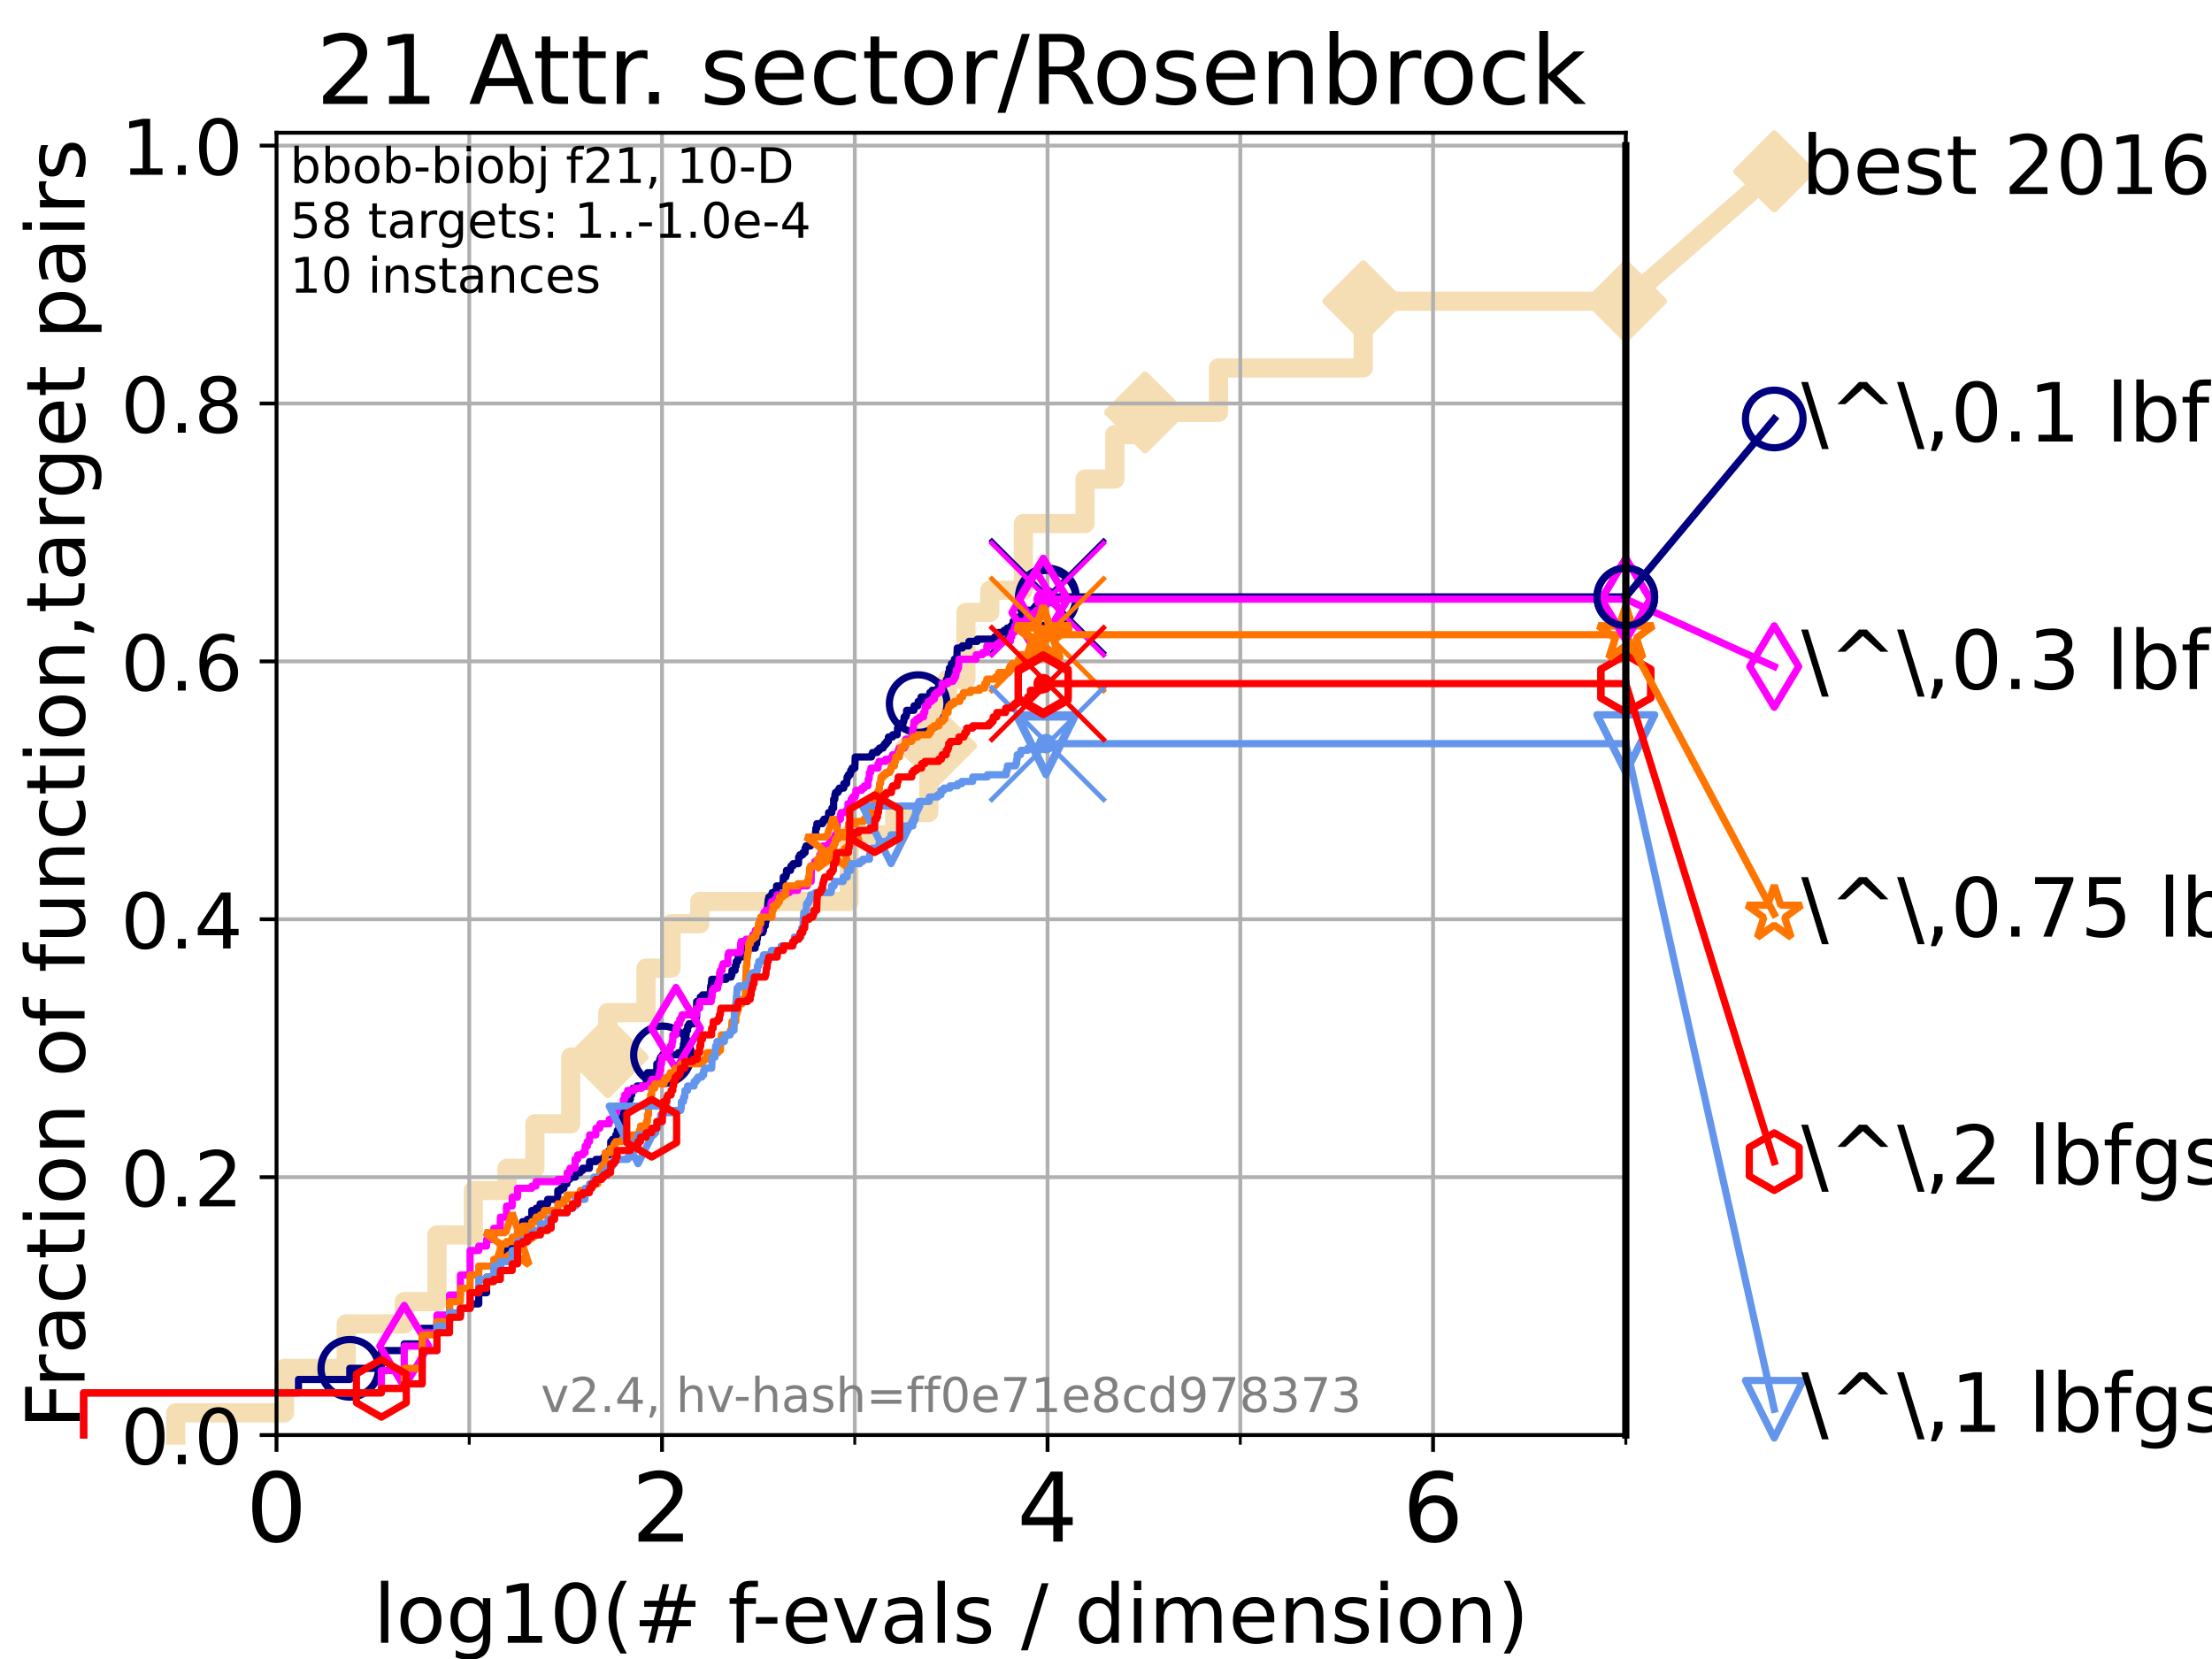 <?xml version="1.0" encoding="utf-8" standalone="no"?>
<!DOCTYPE svg PUBLIC "-//W3C//DTD SVG 1.1//EN"
  "http://www.w3.org/Graphics/SVG/1.1/DTD/svg11.dtd">
<!-- Created with matplotlib (https://matplotlib.org/) -->
<svg height="345.6pt" version="1.1" viewBox="0 0 460.8 345.6" width="460.8pt" xmlns="http://www.w3.org/2000/svg" xmlns:xlink="http://www.w3.org/1999/xlink">
 <defs>
  <style type="text/css">*{stroke-linecap:butt;stroke-linejoin:round;}</style>
 </defs>
 <g id="figure_1">
  <g id="patch_1">
   <path d="M 0 345.6 
L 460.8 345.6 
L 460.8 0 
L 0 0 
z
" style="fill:#ffffff;"/>
  </g>
  <g id="axes_1">
   <g id="patch_2">
    <path d="M 57.6 298.944 
L 338.688 298.944 
L 338.688 27.648 
L 57.6 27.648 
z
" style="fill:#ffffff;"/>
   </g>
   <g id="line2d_1">
    <path d="M 36.604 298.944 
L 36.604 294.313 
L 59.262 294.313 
L 59.262 285.05 
L 72.125 285.05 
L 72.125 275.788 
L 84.213 275.788 
L 84.213 271.157 
L 91.03 271.157 
L 91.03 257.263 
L 98.606 257.263 
L 98.606 248.001 
L 105.622 248.001 
L 105.622 243.37 
L 111.426 243.37 
L 111.426 234.107 
L 118.891 234.107 
L 118.891 220.214 
L 126.607 220.214 
L 126.607 210.951 
L 134.577 210.951 
L 134.577 201.689 
L 139.794 201.689 
L 139.794 192.426 
L 145.777 192.426 
L 145.777 187.795 
L 176.892 187.795 
L 176.892 173.901 
L 186.364 173.901 
L 186.364 169.27 
L 193.481 169.27 
L 193.481 155.377 
L 195.016 155.377 
L 195.016 146.114 
L 197.388 146.114 
L 197.388 141.483 
L 201.219 141.483 
L 201.219 127.589 
L 206.19 127.589 
L 206.19 122.958 
L 213.192 122.958 
L 213.192 109.065 
L 226.043 109.065 
L 226.043 99.802 
L 232.245 99.802 
L 232.245 90.54 
L 238.531 90.54 
L 238.531 85.909 
L 253.829 85.909 
L 253.829 76.646 
L 283.992 76.646 
L 283.992 62.753 
L 338.688 62.753 
" style="fill:none;stroke:#f5deb3;stroke-linecap:square;stroke-width:4;"/>
   </g>
   <g id="line2d_2">
    <defs>
     <path d="M 0 7.778 
L 7.778 0 
L 0 -7.778 
L -7.778 0 
z
" id="m67742617d1" style="stroke:#f5deb3;stroke-linejoin:miter;stroke-width:1.5;"/>
    </defs>
    <g>
     <use style="fill:#f5deb3;stroke:#f5deb3;stroke-linejoin:miter;stroke-width:1.5;" x="126.607" xlink:href="#m67742617d1" y="220.214"/>
     <use style="fill:#f5deb3;stroke:#f5deb3;stroke-linejoin:miter;stroke-width:1.5;" x="195.016" xlink:href="#m67742617d1" y="155.377"/>
     <use style="fill:#f5deb3;stroke:#f5deb3;stroke-linejoin:miter;stroke-width:1.5;" x="238.531" xlink:href="#m67742617d1" y="85.909"/>
     <use style="fill:#f5deb3;stroke:#f5deb3;stroke-linejoin:miter;stroke-width:1.5;" x="283.992" xlink:href="#m67742617d1" y="62.753"/>
     <use style="fill:#f5deb3;stroke:#f5deb3;stroke-linejoin:miter;stroke-width:1.5;" x="338.688" xlink:href="#m67742617d1" y="62.753"/>
    </g>
   </g>
   <g id="line2d_3">
    <path style="fill:none;stroke:#f5deb3;stroke-linecap:square;stroke-width:4;"/>
    <g/>
   </g>
   <g id="line2d_4">
    <path d="M 338.688 62.753 
L 369.608 35.706 
" style="fill:none;stroke:#f5deb3;stroke-linecap:square;stroke-width:4;"/>
    <g>
     <use style="fill:#f5deb3;stroke:#f5deb3;stroke-linejoin:miter;stroke-width:1.5;" x="338.688" xlink:href="#m67742617d1" y="62.753"/>
     <use style="fill:#f5deb3;stroke:#f5deb3;stroke-linejoin:miter;stroke-width:1.5;" x="369.608" xlink:href="#m67742617d1" y="35.706"/>
    </g>
   </g>
   <g id="matplotlib.axis_1">
    <g id="xtick_1">
     <g id="line2d_5">
      <path clip-path="url(#p6ad4ad6112)" d="M 57.6 298.944 
L 57.6 27.648 
" style="fill:none;stroke:#b0b0b0;stroke-linecap:square;stroke-width:0.8;"/>
     </g>
     <g id="line2d_6">
      <defs>
       <path d="M 0 0 
L 0 3.5 
" id="m6a7465831d" style="stroke:#000000;stroke-width:0.8;"/>
      </defs>
      <g>
       <use style="stroke:#000000;stroke-width:0.8;" x="57.6" xlink:href="#m6a7465831d" y="298.944"/>
      </g>
     </g>
     <g id="text_1">
      <!-- 0 -->
      <g transform="translate(51.237 321.141)scale(0.2 -0.2)">
       <defs>
        <path d="M 31.781 66.406 
Q 24.172 66.406 20.328 58.906 
Q 16.5 51.422 16.5 36.375 
Q 16.5 21.391 20.328 13.891 
Q 24.172 6.391 31.781 6.391 
Q 39.453 6.391 43.281 13.891 
Q 47.125 21.391 47.125 36.375 
Q 47.125 51.422 43.281 58.906 
Q 39.453 66.406 31.781 66.406 
z
M 31.781 74.219 
Q 44.047 74.219 50.516 64.516 
Q 56.984 54.828 56.984 36.375 
Q 56.984 17.969 50.516 8.266 
Q 44.047 -1.422 31.781 -1.422 
Q 19.531 -1.422 13.062 8.266 
Q 6.594 17.969 6.594 36.375 
Q 6.594 54.828 13.062 64.516 
Q 19.531 74.219 31.781 74.219 
z
" id="DejaVuSans-48"/>
       </defs>
       <use xlink:href="#DejaVuSans-48"/>
      </g>
     </g>
    </g>
    <g id="xtick_2">
     <g id="line2d_7">
      <path clip-path="url(#p6ad4ad6112)" d="M 137.911 298.944 
L 137.911 27.648 
" style="fill:none;stroke:#b0b0b0;stroke-linecap:square;stroke-width:0.8;"/>
     </g>
     <g id="line2d_8">
      <g>
       <use style="stroke:#000000;stroke-width:0.8;" x="137.911" xlink:href="#m6a7465831d" y="298.944"/>
      </g>
     </g>
     <g id="text_2">
      <!-- 2 -->
      <g transform="translate(131.548 321.141)scale(0.2 -0.2)">
       <defs>
        <path d="M 19.188 8.297 
L 53.609 8.297 
L 53.609 0 
L 7.328 0 
L 7.328 8.297 
Q 12.938 14.109 22.625 23.891 
Q 32.328 33.688 34.812 36.531 
Q 39.547 41.844 41.422 45.531 
Q 43.312 49.219 43.312 52.781 
Q 43.312 58.594 39.234 62.25 
Q 35.156 65.922 28.609 65.922 
Q 23.969 65.922 18.812 64.312 
Q 13.672 62.703 7.812 59.422 
L 7.812 69.391 
Q 13.766 71.781 18.938 73 
Q 24.125 74.219 28.422 74.219 
Q 39.75 74.219 46.484 68.547 
Q 53.219 62.891 53.219 53.422 
Q 53.219 48.922 51.531 44.891 
Q 49.859 40.875 45.406 35.406 
Q 44.188 33.984 37.641 27.219 
Q 31.109 20.453 19.188 8.297 
z
" id="DejaVuSans-50"/>
       </defs>
       <use xlink:href="#DejaVuSans-50"/>
      </g>
     </g>
    </g>
    <g id="xtick_3">
     <g id="line2d_9">
      <path clip-path="url(#p6ad4ad6112)" d="M 218.222 298.944 
L 218.222 27.648 
" style="fill:none;stroke:#b0b0b0;stroke-linecap:square;stroke-width:0.8;"/>
     </g>
     <g id="line2d_10">
      <g>
       <use style="stroke:#000000;stroke-width:0.8;" x="218.222" xlink:href="#m6a7465831d" y="298.944"/>
      </g>
     </g>
     <g id="text_3">
      <!-- 4 -->
      <g transform="translate(211.859 321.141)scale(0.2 -0.2)">
       <defs>
        <path d="M 37.797 64.312 
L 12.891 25.391 
L 37.797 25.391 
z
M 35.203 72.906 
L 47.609 72.906 
L 47.609 25.391 
L 58.016 25.391 
L 58.016 17.188 
L 47.609 17.188 
L 47.609 0 
L 37.797 0 
L 37.797 17.188 
L 4.891 17.188 
L 4.891 26.703 
z
" id="DejaVuSans-52"/>
       </defs>
       <use xlink:href="#DejaVuSans-52"/>
      </g>
     </g>
    </g>
    <g id="xtick_4">
     <g id="line2d_11">
      <path clip-path="url(#p6ad4ad6112)" d="M 298.533 298.944 
L 298.533 27.648 
" style="fill:none;stroke:#b0b0b0;stroke-linecap:square;stroke-width:0.8;"/>
     </g>
     <g id="line2d_12">
      <g>
       <use style="stroke:#000000;stroke-width:0.8;" x="298.533" xlink:href="#m6a7465831d" y="298.944"/>
      </g>
     </g>
     <g id="text_4">
      <!-- 6 -->
      <g transform="translate(292.17 321.141)scale(0.2 -0.2)">
       <defs>
        <path d="M 33.016 40.375 
Q 26.375 40.375 22.484 35.828 
Q 18.609 31.297 18.609 23.391 
Q 18.609 15.531 22.484 10.953 
Q 26.375 6.391 33.016 6.391 
Q 39.656 6.391 43.531 10.953 
Q 47.406 15.531 47.406 23.391 
Q 47.406 31.297 43.531 35.828 
Q 39.656 40.375 33.016 40.375 
z
M 52.594 71.297 
L 52.594 62.312 
Q 48.875 64.062 45.094 64.984 
Q 41.312 65.922 37.594 65.922 
Q 27.828 65.922 22.672 59.328 
Q 17.531 52.734 16.797 39.406 
Q 19.672 43.656 24.016 45.922 
Q 28.375 48.188 33.594 48.188 
Q 44.578 48.188 50.953 41.516 
Q 57.328 34.859 57.328 23.391 
Q 57.328 12.156 50.688 5.359 
Q 44.047 -1.422 33.016 -1.422 
Q 20.359 -1.422 13.672 8.266 
Q 6.984 17.969 6.984 36.375 
Q 6.984 53.656 15.188 63.938 
Q 23.391 74.219 37.203 74.219 
Q 40.922 74.219 44.703 73.484 
Q 48.484 72.75 52.594 71.297 
z
" id="DejaVuSans-54"/>
       </defs>
       <use xlink:href="#DejaVuSans-54"/>
      </g>
     </g>
    </g>
    <g id="xtick_5">
     <g id="line2d_13">
      <path clip-path="url(#p6ad4ad6112)" d="M 97.755 298.944 
L 97.755 27.648 
" style="fill:none;stroke:#b0b0b0;stroke-linecap:square;stroke-width:0.8;"/>
     </g>
     <g id="line2d_14">
      <defs>
       <path d="M 0 0 
L 0 2 
" id="mbb1ceb8241" style="stroke:#000000;stroke-width:0.6;"/>
      </defs>
      <g>
       <use style="stroke:#000000;stroke-width:0.6;" x="97.755" xlink:href="#mbb1ceb8241" y="298.944"/>
      </g>
     </g>
    </g>
    <g id="xtick_6">
     <g id="line2d_15">
      <path clip-path="url(#p6ad4ad6112)" d="M 178.066 298.944 
L 178.066 27.648 
" style="fill:none;stroke:#b0b0b0;stroke-linecap:square;stroke-width:0.8;"/>
     </g>
     <g id="line2d_16">
      <g>
       <use style="stroke:#000000;stroke-width:0.6;" x="178.066" xlink:href="#mbb1ceb8241" y="298.944"/>
      </g>
     </g>
    </g>
    <g id="xtick_7">
     <g id="line2d_17">
      <path clip-path="url(#p6ad4ad6112)" d="M 258.377 298.944 
L 258.377 27.648 
" style="fill:none;stroke:#b0b0b0;stroke-linecap:square;stroke-width:0.8;"/>
     </g>
     <g id="line2d_18">
      <g>
       <use style="stroke:#000000;stroke-width:0.6;" x="258.377" xlink:href="#mbb1ceb8241" y="298.944"/>
      </g>
     </g>
    </g>
    <g id="xtick_8">
     <g id="line2d_19">
      <path clip-path="url(#p6ad4ad6112)" d="M 338.688 298.944 
L 338.688 27.648 
" style="fill:none;stroke:#b0b0b0;stroke-linecap:square;stroke-width:0.8;"/>
     </g>
     <g id="line2d_20">
      <g>
       <use style="stroke:#000000;stroke-width:0.6;" x="338.688" xlink:href="#mbb1ceb8241" y="298.944"/>
      </g>
     </g>
    </g>
    <g id="text_5">
     <!-- log10(# f-evals / dimension) -->
     <g transform="translate(77.764 342.218)scale(0.17 -0.17)">
      <defs>
       <path d="M 9.422 75.984 
L 18.406 75.984 
L 18.406 0 
L 9.422 0 
z
" id="DejaVuSans-108"/>
       <path d="M 30.609 48.391 
Q 23.391 48.391 19.188 42.75 
Q 14.984 37.109 14.984 27.297 
Q 14.984 17.484 19.156 11.844 
Q 23.344 6.203 30.609 6.203 
Q 37.797 6.203 41.984 11.859 
Q 46.188 17.531 46.188 27.297 
Q 46.188 37.016 41.984 42.703 
Q 37.797 48.391 30.609 48.391 
z
M 30.609 56 
Q 42.328 56 49.016 48.375 
Q 55.719 40.766 55.719 27.297 
Q 55.719 13.875 49.016 6.219 
Q 42.328 -1.422 30.609 -1.422 
Q 18.844 -1.422 12.172 6.219 
Q 5.516 13.875 5.516 27.297 
Q 5.516 40.766 12.172 48.375 
Q 18.844 56 30.609 56 
z
" id="DejaVuSans-111"/>
       <path d="M 45.406 27.984 
Q 45.406 37.75 41.375 43.109 
Q 37.359 48.484 30.078 48.484 
Q 22.859 48.484 18.828 43.109 
Q 14.797 37.75 14.797 27.984 
Q 14.797 18.266 18.828 12.891 
Q 22.859 7.516 30.078 7.516 
Q 37.359 7.516 41.375 12.891 
Q 45.406 18.266 45.406 27.984 
z
M 54.391 6.781 
Q 54.391 -7.172 48.188 -13.984 
Q 42 -20.797 29.203 -20.797 
Q 24.469 -20.797 20.266 -20.094 
Q 16.062 -19.391 12.109 -17.922 
L 12.109 -9.188 
Q 16.062 -11.328 19.922 -12.344 
Q 23.781 -13.375 27.781 -13.375 
Q 36.625 -13.375 41.016 -8.766 
Q 45.406 -4.156 45.406 5.172 
L 45.406 9.625 
Q 42.625 4.781 38.281 2.391 
Q 33.938 0 27.875 0 
Q 17.828 0 11.672 7.656 
Q 5.516 15.328 5.516 27.984 
Q 5.516 40.672 11.672 48.328 
Q 17.828 56 27.875 56 
Q 33.938 56 38.281 53.609 
Q 42.625 51.219 45.406 46.391 
L 45.406 54.688 
L 54.391 54.688 
z
" id="DejaVuSans-103"/>
       <path d="M 12.406 8.297 
L 28.516 8.297 
L 28.516 63.922 
L 10.984 60.406 
L 10.984 69.391 
L 28.422 72.906 
L 38.281 72.906 
L 38.281 8.297 
L 54.391 8.297 
L 54.391 0 
L 12.406 0 
z
" id="DejaVuSans-49"/>
       <path d="M 31 75.875 
Q 24.469 64.656 21.281 53.656 
Q 18.109 42.672 18.109 31.391 
Q 18.109 20.125 21.312 9.062 
Q 24.516 -2 31 -13.188 
L 23.188 -13.188 
Q 15.875 -1.703 12.234 9.375 
Q 8.594 20.453 8.594 31.391 
Q 8.594 42.281 12.203 53.312 
Q 15.828 64.359 23.188 75.875 
z
" id="DejaVuSans-40"/>
       <path d="M 51.125 44 
L 36.922 44 
L 32.812 27.688 
L 47.125 27.688 
z
M 43.797 71.781 
L 38.719 51.516 
L 52.984 51.516 
L 58.109 71.781 
L 65.922 71.781 
L 60.891 51.516 
L 76.125 51.516 
L 76.125 44 
L 58.984 44 
L 54.984 27.688 
L 70.516 27.688 
L 70.516 20.219 
L 53.078 20.219 
L 48 0 
L 40.188 0 
L 45.219 20.219 
L 30.906 20.219 
L 25.875 0 
L 18.016 0 
L 23.094 20.219 
L 7.719 20.219 
L 7.719 27.688 
L 24.906 27.688 
L 29 44 
L 13.281 44 
L 13.281 51.516 
L 30.906 51.516 
L 35.891 71.781 
z
" id="DejaVuSans-35"/>
       <path id="DejaVuSans-32"/>
       <path d="M 37.109 75.984 
L 37.109 68.5 
L 28.516 68.5 
Q 23.688 68.5 21.797 66.547 
Q 19.922 64.594 19.922 59.516 
L 19.922 54.688 
L 34.719 54.688 
L 34.719 47.703 
L 19.922 47.703 
L 19.922 0 
L 10.891 0 
L 10.891 47.703 
L 2.297 47.703 
L 2.297 54.688 
L 10.891 54.688 
L 10.891 58.5 
Q 10.891 67.625 15.141 71.797 
Q 19.391 75.984 28.609 75.984 
z
" id="DejaVuSans-102"/>
       <path d="M 4.891 31.391 
L 31.203 31.391 
L 31.203 23.391 
L 4.891 23.391 
z
" id="DejaVuSans-45"/>
       <path d="M 56.203 29.594 
L 56.203 25.203 
L 14.891 25.203 
Q 15.484 15.922 20.484 11.062 
Q 25.484 6.203 34.422 6.203 
Q 39.594 6.203 44.453 7.469 
Q 49.312 8.734 54.109 11.281 
L 54.109 2.781 
Q 49.266 0.734 44.188 -0.344 
Q 39.109 -1.422 33.891 -1.422 
Q 20.797 -1.422 13.156 6.188 
Q 5.516 13.812 5.516 26.812 
Q 5.516 40.234 12.766 48.109 
Q 20.016 56 32.328 56 
Q 43.359 56 49.781 48.891 
Q 56.203 41.797 56.203 29.594 
z
M 47.219 32.234 
Q 47.125 39.594 43.094 43.984 
Q 39.062 48.391 32.422 48.391 
Q 24.906 48.391 20.391 44.141 
Q 15.875 39.891 15.188 32.172 
z
" id="DejaVuSans-101"/>
       <path d="M 2.984 54.688 
L 12.5 54.688 
L 29.594 8.797 
L 46.688 54.688 
L 56.203 54.688 
L 35.688 0 
L 23.484 0 
z
" id="DejaVuSans-118"/>
       <path d="M 34.281 27.484 
Q 23.391 27.484 19.188 25 
Q 14.984 22.516 14.984 16.5 
Q 14.984 11.719 18.141 8.906 
Q 21.297 6.109 26.703 6.109 
Q 34.188 6.109 38.703 11.406 
Q 43.219 16.703 43.219 25.484 
L 43.219 27.484 
z
M 52.203 31.203 
L 52.203 0 
L 43.219 0 
L 43.219 8.297 
Q 40.141 3.328 35.547 0.953 
Q 30.953 -1.422 24.312 -1.422 
Q 15.922 -1.422 10.953 3.297 
Q 6 8.016 6 15.922 
Q 6 25.141 12.172 29.828 
Q 18.359 34.516 30.609 34.516 
L 43.219 34.516 
L 43.219 35.406 
Q 43.219 41.609 39.141 45 
Q 35.062 48.391 27.688 48.391 
Q 23 48.391 18.547 47.266 
Q 14.109 46.141 10.016 43.891 
L 10.016 52.203 
Q 14.938 54.109 19.578 55.047 
Q 24.219 56 28.609 56 
Q 40.484 56 46.344 49.844 
Q 52.203 43.703 52.203 31.203 
z
" id="DejaVuSans-97"/>
       <path d="M 44.281 53.078 
L 44.281 44.578 
Q 40.484 46.531 36.375 47.5 
Q 32.281 48.484 27.875 48.484 
Q 21.188 48.484 17.844 46.438 
Q 14.5 44.391 14.5 40.281 
Q 14.5 37.156 16.891 35.375 
Q 19.281 33.594 26.516 31.984 
L 29.594 31.297 
Q 39.156 29.25 43.188 25.516 
Q 47.219 21.781 47.219 15.094 
Q 47.219 7.469 41.188 3.016 
Q 35.156 -1.422 24.609 -1.422 
Q 20.219 -1.422 15.453 -0.562 
Q 10.688 0.297 5.422 2 
L 5.422 11.281 
Q 10.406 8.688 15.234 7.391 
Q 20.062 6.109 24.812 6.109 
Q 31.156 6.109 34.562 8.281 
Q 37.984 10.453 37.984 14.406 
Q 37.984 18.062 35.516 20.016 
Q 33.062 21.969 24.703 23.781 
L 21.578 24.516 
Q 13.234 26.266 9.516 29.906 
Q 5.812 33.547 5.812 39.891 
Q 5.812 47.609 11.281 51.797 
Q 16.75 56 26.812 56 
Q 31.781 56 36.172 55.266 
Q 40.578 54.547 44.281 53.078 
z
" id="DejaVuSans-115"/>
       <path d="M 25.391 72.906 
L 33.688 72.906 
L 8.297 -9.281 
L 0 -9.281 
z
" id="DejaVuSans-47"/>
       <path d="M 45.406 46.391 
L 45.406 75.984 
L 54.391 75.984 
L 54.391 0 
L 45.406 0 
L 45.406 8.203 
Q 42.578 3.328 38.25 0.953 
Q 33.938 -1.422 27.875 -1.422 
Q 17.969 -1.422 11.734 6.484 
Q 5.516 14.406 5.516 27.297 
Q 5.516 40.188 11.734 48.094 
Q 17.969 56 27.875 56 
Q 33.938 56 38.25 53.625 
Q 42.578 51.266 45.406 46.391 
z
M 14.797 27.297 
Q 14.797 17.391 18.875 11.75 
Q 22.953 6.109 30.078 6.109 
Q 37.203 6.109 41.297 11.75 
Q 45.406 17.391 45.406 27.297 
Q 45.406 37.203 41.297 42.844 
Q 37.203 48.484 30.078 48.484 
Q 22.953 48.484 18.875 42.844 
Q 14.797 37.203 14.797 27.297 
z
" id="DejaVuSans-100"/>
       <path d="M 9.422 54.688 
L 18.406 54.688 
L 18.406 0 
L 9.422 0 
z
M 9.422 75.984 
L 18.406 75.984 
L 18.406 64.594 
L 9.422 64.594 
z
" id="DejaVuSans-105"/>
       <path d="M 52 44.188 
Q 55.375 50.25 60.062 53.125 
Q 64.75 56 71.094 56 
Q 79.641 56 84.281 50.016 
Q 88.922 44.047 88.922 33.016 
L 88.922 0 
L 79.891 0 
L 79.891 32.719 
Q 79.891 40.578 77.094 44.375 
Q 74.312 48.188 68.609 48.188 
Q 61.625 48.188 57.562 43.547 
Q 53.516 38.922 53.516 30.906 
L 53.516 0 
L 44.484 0 
L 44.484 32.719 
Q 44.484 40.625 41.703 44.406 
Q 38.922 48.188 33.109 48.188 
Q 26.219 48.188 22.156 43.531 
Q 18.109 38.875 18.109 30.906 
L 18.109 0 
L 9.078 0 
L 9.078 54.688 
L 18.109 54.688 
L 18.109 46.188 
Q 21.188 51.219 25.484 53.609 
Q 29.781 56 35.688 56 
Q 41.656 56 45.828 52.969 
Q 50 49.953 52 44.188 
z
" id="DejaVuSans-109"/>
       <path d="M 54.891 33.016 
L 54.891 0 
L 45.906 0 
L 45.906 32.719 
Q 45.906 40.484 42.875 44.328 
Q 39.844 48.188 33.797 48.188 
Q 26.516 48.188 22.312 43.547 
Q 18.109 38.922 18.109 30.906 
L 18.109 0 
L 9.078 0 
L 9.078 54.688 
L 18.109 54.688 
L 18.109 46.188 
Q 21.344 51.125 25.703 53.562 
Q 30.078 56 35.797 56 
Q 45.219 56 50.047 50.172 
Q 54.891 44.344 54.891 33.016 
z
" id="DejaVuSans-110"/>
       <path d="M 8.016 75.875 
L 15.828 75.875 
Q 23.141 64.359 26.781 53.312 
Q 30.422 42.281 30.422 31.391 
Q 30.422 20.453 26.781 9.375 
Q 23.141 -1.703 15.828 -13.188 
L 8.016 -13.188 
Q 14.5 -2 17.703 9.062 
Q 20.906 20.125 20.906 31.391 
Q 20.906 42.672 17.703 53.656 
Q 14.5 64.656 8.016 75.875 
z
" id="DejaVuSans-41"/>
      </defs>
      <use xlink:href="#DejaVuSans-108"/>
      <use x="27.783" xlink:href="#DejaVuSans-111"/>
      <use x="88.965" xlink:href="#DejaVuSans-103"/>
      <use x="152.441" xlink:href="#DejaVuSans-49"/>
      <use x="216.064" xlink:href="#DejaVuSans-48"/>
      <use x="279.688" xlink:href="#DejaVuSans-40"/>
      <use x="318.701" xlink:href="#DejaVuSans-35"/>
      <use x="402.49" xlink:href="#DejaVuSans-32"/>
      <use x="434.277" xlink:href="#DejaVuSans-102"/>
      <use x="463.982" xlink:href="#DejaVuSans-45"/>
      <use x="500.066" xlink:href="#DejaVuSans-101"/>
      <use x="561.59" xlink:href="#DejaVuSans-118"/>
      <use x="620.77" xlink:href="#DejaVuSans-97"/>
      <use x="682.049" xlink:href="#DejaVuSans-108"/>
      <use x="709.832" xlink:href="#DejaVuSans-115"/>
      <use x="761.932" xlink:href="#DejaVuSans-32"/>
      <use x="793.719" xlink:href="#DejaVuSans-47"/>
      <use x="827.41" xlink:href="#DejaVuSans-32"/>
      <use x="859.197" xlink:href="#DejaVuSans-100"/>
      <use x="922.674" xlink:href="#DejaVuSans-105"/>
      <use x="950.457" xlink:href="#DejaVuSans-109"/>
      <use x="1047.869" xlink:href="#DejaVuSans-101"/>
      <use x="1109.393" xlink:href="#DejaVuSans-110"/>
      <use x="1172.771" xlink:href="#DejaVuSans-115"/>
      <use x="1224.871" xlink:href="#DejaVuSans-105"/>
      <use x="1252.654" xlink:href="#DejaVuSans-111"/>
      <use x="1313.836" xlink:href="#DejaVuSans-110"/>
      <use x="1377.215" xlink:href="#DejaVuSans-41"/>
     </g>
    </g>
   </g>
   <g id="matplotlib.axis_2">
    <g id="ytick_1">
     <g id="line2d_21">
      <path clip-path="url(#p6ad4ad6112)" d="M 57.6 298.944 
L 338.688 298.944 
" style="fill:none;stroke:#b0b0b0;stroke-linecap:square;stroke-width:0.8;"/>
     </g>
     <g id="line2d_22">
      <defs>
       <path d="M 0 0 
L -3.5 0 
" id="m53b978545a" style="stroke:#000000;stroke-width:0.8;"/>
      </defs>
      <g>
       <use style="stroke:#000000;stroke-width:0.8;" x="57.6" xlink:href="#m53b978545a" y="298.944"/>
      </g>
     </g>
     <g id="text_6">
      <!-- 0.0 -->
      <g transform="translate(25.155 305.023)scale(0.16 -0.16)">
       <defs>
        <path d="M 10.688 12.406 
L 21 12.406 
L 21 0 
L 10.688 0 
z
" id="DejaVuSans-46"/>
       </defs>
       <use xlink:href="#DejaVuSans-48"/>
       <use x="63.623" xlink:href="#DejaVuSans-46"/>
       <use x="95.41" xlink:href="#DejaVuSans-48"/>
      </g>
     </g>
    </g>
    <g id="ytick_2">
     <g id="line2d_23">
      <path clip-path="url(#p6ad4ad6112)" d="M 57.6 245.222 
L 338.688 245.222 
" style="fill:none;stroke:#b0b0b0;stroke-linecap:square;stroke-width:0.8;"/>
     </g>
     <g id="line2d_24">
      <g>
       <use style="stroke:#000000;stroke-width:0.8;" x="57.6" xlink:href="#m53b978545a" y="245.222"/>
      </g>
     </g>
     <g id="text_7">
      <!-- 0.2 -->
      <g transform="translate(25.155 251.301)scale(0.16 -0.16)">
       <use xlink:href="#DejaVuSans-48"/>
       <use x="63.623" xlink:href="#DejaVuSans-46"/>
       <use x="95.41" xlink:href="#DejaVuSans-50"/>
      </g>
     </g>
    </g>
    <g id="ytick_3">
     <g id="line2d_25">
      <path clip-path="url(#p6ad4ad6112)" d="M 57.6 191.5 
L 338.688 191.5 
" style="fill:none;stroke:#b0b0b0;stroke-linecap:square;stroke-width:0.8;"/>
     </g>
     <g id="line2d_26">
      <g>
       <use style="stroke:#000000;stroke-width:0.8;" x="57.6" xlink:href="#m53b978545a" y="191.5"/>
      </g>
     </g>
     <g id="text_8">
      <!-- 0.4 -->
      <g transform="translate(25.155 197.579)scale(0.16 -0.16)">
       <use xlink:href="#DejaVuSans-48"/>
       <use x="63.623" xlink:href="#DejaVuSans-46"/>
       <use x="95.41" xlink:href="#DejaVuSans-52"/>
      </g>
     </g>
    </g>
    <g id="ytick_4">
     <g id="line2d_27">
      <path clip-path="url(#p6ad4ad6112)" d="M 57.6 137.778 
L 338.688 137.778 
" style="fill:none;stroke:#b0b0b0;stroke-linecap:square;stroke-width:0.8;"/>
     </g>
     <g id="line2d_28">
      <g>
       <use style="stroke:#000000;stroke-width:0.8;" x="57.6" xlink:href="#m53b978545a" y="137.778"/>
      </g>
     </g>
     <g id="text_9">
      <!-- 0.6 -->
      <g transform="translate(25.155 143.857)scale(0.16 -0.16)">
       <use xlink:href="#DejaVuSans-48"/>
       <use x="63.623" xlink:href="#DejaVuSans-46"/>
       <use x="95.41" xlink:href="#DejaVuSans-54"/>
      </g>
     </g>
    </g>
    <g id="ytick_5">
     <g id="line2d_29">
      <path clip-path="url(#p6ad4ad6112)" d="M 57.6 84.056 
L 338.688 84.056 
" style="fill:none;stroke:#b0b0b0;stroke-linecap:square;stroke-width:0.8;"/>
     </g>
     <g id="line2d_30">
      <g>
       <use style="stroke:#000000;stroke-width:0.8;" x="57.6" xlink:href="#m53b978545a" y="84.056"/>
      </g>
     </g>
     <g id="text_10">
      <!-- 0.8 -->
      <g transform="translate(25.155 90.135)scale(0.16 -0.16)">
       <defs>
        <path d="M 31.781 34.625 
Q 24.75 34.625 20.719 30.859 
Q 16.703 27.094 16.703 20.516 
Q 16.703 13.922 20.719 10.156 
Q 24.75 6.391 31.781 6.391 
Q 38.812 6.391 42.859 10.172 
Q 46.922 13.969 46.922 20.516 
Q 46.922 27.094 42.891 30.859 
Q 38.875 34.625 31.781 34.625 
z
M 21.922 38.812 
Q 15.578 40.375 12.031 44.719 
Q 8.5 49.078 8.5 55.328 
Q 8.5 64.062 14.719 69.141 
Q 20.953 74.219 31.781 74.219 
Q 42.672 74.219 48.875 69.141 
Q 55.078 64.062 55.078 55.328 
Q 55.078 49.078 51.531 44.719 
Q 48 40.375 41.703 38.812 
Q 48.828 37.156 52.797 32.312 
Q 56.781 27.484 56.781 20.516 
Q 56.781 9.906 50.312 4.234 
Q 43.844 -1.422 31.781 -1.422 
Q 19.734 -1.422 13.25 4.234 
Q 6.781 9.906 6.781 20.516 
Q 6.781 27.484 10.781 32.312 
Q 14.797 37.156 21.922 38.812 
z
M 18.312 54.391 
Q 18.312 48.734 21.844 45.562 
Q 25.391 42.391 31.781 42.391 
Q 38.141 42.391 41.719 45.562 
Q 45.312 48.734 45.312 54.391 
Q 45.312 60.062 41.719 63.234 
Q 38.141 66.406 31.781 66.406 
Q 25.391 66.406 21.844 63.234 
Q 18.312 60.062 18.312 54.391 
z
" id="DejaVuSans-56"/>
       </defs>
       <use xlink:href="#DejaVuSans-48"/>
       <use x="63.623" xlink:href="#DejaVuSans-46"/>
       <use x="95.41" xlink:href="#DejaVuSans-56"/>
      </g>
     </g>
    </g>
    <g id="ytick_6">
     <g id="line2d_31">
      <path clip-path="url(#p6ad4ad6112)" d="M 57.6 30.334 
L 338.688 30.334 
" style="fill:none;stroke:#b0b0b0;stroke-linecap:square;stroke-width:0.8;"/>
     </g>
     <g id="line2d_32">
      <g>
       <use style="stroke:#000000;stroke-width:0.8;" x="57.6" xlink:href="#m53b978545a" y="30.334"/>
      </g>
     </g>
     <g id="text_11">
      <!-- 1.0 -->
      <g transform="translate(25.155 36.413)scale(0.16 -0.16)">
       <use xlink:href="#DejaVuSans-49"/>
       <use x="63.623" xlink:href="#DejaVuSans-46"/>
       <use x="95.41" xlink:href="#DejaVuSans-48"/>
      </g>
     </g>
    </g>
    <g id="text_12">
     <!-- Fraction of function,target pairs -->
     <g transform="translate(17.62 297.681)rotate(-90)scale(0.17 -0.17)">
      <defs>
       <path d="M 9.812 72.906 
L 51.703 72.906 
L 51.703 64.594 
L 19.672 64.594 
L 19.672 43.109 
L 48.578 43.109 
L 48.578 34.812 
L 19.672 34.812 
L 19.672 0 
L 9.812 0 
z
" id="DejaVuSans-70"/>
       <path d="M 41.109 46.297 
Q 39.594 47.172 37.812 47.578 
Q 36.031 48 33.891 48 
Q 26.266 48 22.188 43.047 
Q 18.109 38.094 18.109 28.812 
L 18.109 0 
L 9.078 0 
L 9.078 54.688 
L 18.109 54.688 
L 18.109 46.188 
Q 20.953 51.172 25.484 53.578 
Q 30.031 56 36.531 56 
Q 37.453 56 38.578 55.875 
Q 39.703 55.766 41.062 55.516 
z
" id="DejaVuSans-114"/>
       <path d="M 48.781 52.594 
L 48.781 44.188 
Q 44.969 46.297 41.141 47.344 
Q 37.312 48.391 33.406 48.391 
Q 24.656 48.391 19.812 42.844 
Q 14.984 37.312 14.984 27.297 
Q 14.984 17.281 19.812 11.734 
Q 24.656 6.203 33.406 6.203 
Q 37.312 6.203 41.141 7.25 
Q 44.969 8.297 48.781 10.406 
L 48.781 2.094 
Q 45.016 0.344 40.984 -0.531 
Q 36.969 -1.422 32.422 -1.422 
Q 20.062 -1.422 12.781 6.344 
Q 5.516 14.109 5.516 27.297 
Q 5.516 40.672 12.859 48.328 
Q 20.219 56 33.016 56 
Q 37.156 56 41.109 55.141 
Q 45.062 54.297 48.781 52.594 
z
" id="DejaVuSans-99"/>
       <path d="M 18.312 70.219 
L 18.312 54.688 
L 36.812 54.688 
L 36.812 47.703 
L 18.312 47.703 
L 18.312 18.016 
Q 18.312 11.328 20.141 9.422 
Q 21.969 7.516 27.594 7.516 
L 36.812 7.516 
L 36.812 0 
L 27.594 0 
Q 17.188 0 13.234 3.875 
Q 9.281 7.766 9.281 18.016 
L 9.281 47.703 
L 2.688 47.703 
L 2.688 54.688 
L 9.281 54.688 
L 9.281 70.219 
z
" id="DejaVuSans-116"/>
       <path d="M 8.5 21.578 
L 8.5 54.688 
L 17.484 54.688 
L 17.484 21.922 
Q 17.484 14.156 20.5 10.266 
Q 23.531 6.391 29.594 6.391 
Q 36.859 6.391 41.078 11.031 
Q 45.312 15.672 45.312 23.688 
L 45.312 54.688 
L 54.297 54.688 
L 54.297 0 
L 45.312 0 
L 45.312 8.406 
Q 42.047 3.422 37.719 1 
Q 33.406 -1.422 27.688 -1.422 
Q 18.266 -1.422 13.375 4.438 
Q 8.5 10.297 8.5 21.578 
z
M 31.109 56 
z
" id="DejaVuSans-117"/>
       <path d="M 11.719 12.406 
L 22.016 12.406 
L 22.016 4 
L 14.016 -11.625 
L 7.719 -11.625 
L 11.719 4 
z
" id="DejaVuSans-44"/>
       <path d="M 18.109 8.203 
L 18.109 -20.797 
L 9.078 -20.797 
L 9.078 54.688 
L 18.109 54.688 
L 18.109 46.391 
Q 20.953 51.266 25.266 53.625 
Q 29.594 56 35.594 56 
Q 45.562 56 51.781 48.094 
Q 58.016 40.188 58.016 27.297 
Q 58.016 14.406 51.781 6.484 
Q 45.562 -1.422 35.594 -1.422 
Q 29.594 -1.422 25.266 0.953 
Q 20.953 3.328 18.109 8.203 
z
M 48.688 27.297 
Q 48.688 37.203 44.609 42.844 
Q 40.531 48.484 33.406 48.484 
Q 26.266 48.484 22.188 42.844 
Q 18.109 37.203 18.109 27.297 
Q 18.109 17.391 22.188 11.75 
Q 26.266 6.109 33.406 6.109 
Q 40.531 6.109 44.609 11.75 
Q 48.688 17.391 48.688 27.297 
z
" id="DejaVuSans-112"/>
      </defs>
      <use xlink:href="#DejaVuSans-70"/>
      <use x="50.27" xlink:href="#DejaVuSans-114"/>
      <use x="91.383" xlink:href="#DejaVuSans-97"/>
      <use x="152.662" xlink:href="#DejaVuSans-99"/>
      <use x="207.643" xlink:href="#DejaVuSans-116"/>
      <use x="246.852" xlink:href="#DejaVuSans-105"/>
      <use x="274.635" xlink:href="#DejaVuSans-111"/>
      <use x="335.816" xlink:href="#DejaVuSans-110"/>
      <use x="399.195" xlink:href="#DejaVuSans-32"/>
      <use x="430.982" xlink:href="#DejaVuSans-111"/>
      <use x="492.164" xlink:href="#DejaVuSans-102"/>
      <use x="527.369" xlink:href="#DejaVuSans-32"/>
      <use x="559.156" xlink:href="#DejaVuSans-102"/>
      <use x="594.361" xlink:href="#DejaVuSans-117"/>
      <use x="657.74" xlink:href="#DejaVuSans-110"/>
      <use x="721.119" xlink:href="#DejaVuSans-99"/>
      <use x="776.1" xlink:href="#DejaVuSans-116"/>
      <use x="815.309" xlink:href="#DejaVuSans-105"/>
      <use x="843.092" xlink:href="#DejaVuSans-111"/>
      <use x="904.273" xlink:href="#DejaVuSans-110"/>
      <use x="967.652" xlink:href="#DejaVuSans-44"/>
      <use x="999.439" xlink:href="#DejaVuSans-116"/>
      <use x="1038.648" xlink:href="#DejaVuSans-97"/>
      <use x="1099.928" xlink:href="#DejaVuSans-114"/>
      <use x="1139.291" xlink:href="#DejaVuSans-103"/>
      <use x="1202.768" xlink:href="#DejaVuSans-101"/>
      <use x="1264.291" xlink:href="#DejaVuSans-116"/>
      <use x="1303.5" xlink:href="#DejaVuSans-32"/>
      <use x="1335.287" xlink:href="#DejaVuSans-112"/>
      <use x="1398.764" xlink:href="#DejaVuSans-97"/>
      <use x="1460.043" xlink:href="#DejaVuSans-105"/>
      <use x="1487.826" xlink:href="#DejaVuSans-114"/>
      <use x="1528.939" xlink:href="#DejaVuSans-115"/>
     </g>
    </g>
   </g>
   <g id="line2d_33">
    <defs>
     <path d="M 0 1.5 
C 0.398 1.5 0.779 1.342 1.061 1.061 
C 1.342 0.779 1.5 0.398 1.5 0 
C 1.5 -0.398 1.342 -0.779 1.061 -1.061 
C 0.779 -1.342 0.398 -1.5 0 -1.5 
C -0.398 -1.5 -0.779 -1.342 -1.061 -1.061 
C -1.342 -0.779 -1.5 -0.398 -1.5 0 
C -1.5 0.398 -1.342 0.779 -1.061 1.061 
C -0.779 1.342 -0.398 1.5 0 1.5 
z
" id="m9d2b901f82" style="stroke:#f5deb3;"/>
    </defs>
    <g>
     <use style="fill:#f5deb3;stroke:#f5deb3;" x="283.992" xlink:href="#m9d2b901f82" y="62.753"/>
     <use style="fill:#f5deb3;stroke:#f5deb3;" x="283.992" xlink:href="#m9d2b901f82" y="62.753"/>
    </g>
   </g>
   <g id="line2d_34">
    <defs>
     <path d="M 0 1.5 
C 0.398 1.5 0.779 1.342 1.061 1.061 
C 1.342 0.779 1.5 0.398 1.5 0 
C 1.5 -0.398 1.342 -0.779 1.061 -1.061 
C 0.779 -1.342 0.398 -1.5 0 -1.5 
C -0.398 -1.5 -0.779 -1.342 -1.061 -1.061 
C -1.342 -0.779 -1.5 -0.398 -1.5 0 
C -1.5 0.398 -1.342 0.779 -1.061 1.061 
C -0.779 1.342 -0.398 1.5 0 1.5 
z
" id="mb564acaf11" style="stroke:#000080;"/>
    </defs>
    <g>
     <use style="fill:#000080;stroke:#000080;" x="218.188" xlink:href="#mb564acaf11" y="124.348"/>
     <use style="fill:#000080;stroke:#000080;" x="218.188" xlink:href="#mb564acaf11" y="124.348"/>
    </g>
   </g>
   <g id="line2d_35">
    <path d="M 17.445 298.944 
L 17.445 290.145 
L 62.175 290.145 
L 62.175 287.366 
L 72.868 287.366 
L 72.868 285.05 
L 79.447 285.05 
L 79.447 281.345 
L 84.213 281.345 
L 84.213 279.956 
L 87.952 279.956 
L 87.952 276.714 
L 91.03 276.714 
L 91.03 275.325 
L 93.645 275.325 
L 93.645 273.935 
L 95.918 273.935 
L 95.918 272.546 
L 97.929 272.546 
L 97.929 271.62 
L 99.732 271.62 
L 99.732 269.304 
L 101.366 269.304 
L 101.366 266.062 
L 102.859 266.062 
L 102.859 264.21 
L 104.235 264.21 
L 104.235 261.431 
L 105.51 261.431 
L 105.51 260.505 
L 106.699 260.505 
L 106.699 259.579 
L 107.811 259.579 
L 107.811 256.8 
L 108.857 256.8 
L 108.857 254.484 
L 109.843 254.484 
L 109.843 254.021 
L 110.777 254.021 
L 110.777 252.169 
L 111.663 252.169 
L 111.663 251.706 
L 112.507 251.706 
L 112.507 250.779 
L 114.08 250.779 
L 114.08 249.853 
L 116.203 249.853 
L 116.203 248.001 
L 116.856 248.001 
L 116.856 247.538 
L 117.486 247.538 
L 117.486 246.611 
L 118.094 246.611 
L 118.094 245.685 
L 118.682 245.685 
L 118.682 245.222 
L 119.85 245.222 
L 119.85 244.296 
L 120.852 244.296 
L 120.852 243.833 
L 121.355 243.833 
L 121.355 243.37 
L 122.782 243.37 
L 122.824 241.98 
L 124.14 241.98 
L 124.14 241.517 
L 125.753 241.517 
L 125.753 241.054 
L 126.134 241.054 
L 126.134 240.591 
L 126.872 240.591 
L 126.872 239.665 
L 127.229 239.665 
L 127.229 237.812 
L 127.58 237.812 
L 127.58 237.349 
L 128.291 237.349 
L 128.291 236.423 
L 128.591 236.423 
L 128.591 235.496 
L 128.944 235.496 
L 128.944 234.57 
L 129.233 234.57 
L 129.233 234.107 
L 129.574 234.107 
L 129.574 232.718 
L 129.853 232.718 
L 129.853 231.792 
L 130.452 231.792 
L 130.452 229.939 
L 131.031 229.939 
L 131.031 229.013 
L 131.313 229.013 
L 131.313 228.087 
L 131.591 228.087 
L 131.591 227.16 
L 131.864 227.16 
L 131.864 226.697 
L 132.707 226.697 
L 132.707 226.234 
L 134.64 226.234 
L 134.661 224.845 
L 134.87 224.845 
L 134.891 223.455 
L 136.813 223.455 
L 136.832 221.603 
L 137.434 221.603 
L 137.434 220.677 
L 137.612 220.677 
L 137.612 220.214 
L 137.998 220.214 
L 137.998 219.75 
L 141.307 219.75 
L 141.307 219.287 
L 142.23 219.287 
L 142.23 218.361 
L 142.379 218.361 
L 142.379 217.435 
L 142.526 217.435 
L 142.526 216.509 
L 142.673 216.509 
L 142.673 215.582 
L 142.963 215.582 
L 142.963 214.656 
L 143.235 214.656 
L 143.26 213.73 
L 143.528 213.73 
L 143.528 213.267 
L 144.736 213.267 
L 144.736 212.804 
L 145.005 212.804 
L 145.005 211.877 
L 145.121 211.877 
L 145.121 208.635 
L 145.866 208.635 
L 145.866 207.709 
L 146.346 207.709 
L 146.346 207.246 
L 147.947 207.246 
L 148.055 205.394 
L 148.161 205.394 
L 148.268 204.004 
L 151.268 204.004 
L 151.268 203.541 
L 152.307 203.541 
L 152.307 203.078 
L 152.474 203.078 
L 152.474 202.152 
L 153.142 202.152 
L 153.142 201.226 
L 153.359 201.226 
L 153.359 200.299 
L 153.701 200.299 
L 153.778 199.373 
L 154.514 199.373 
L 154.588 198.447 
L 155.194 198.447 
L 155.194 197.521 
L 157.318 197.521 
L 157.318 196.594 
L 157.63 196.594 
L 157.63 195.668 
L 157.754 195.668 
L 157.815 194.742 
L 157.937 194.742 
L 157.937 194.279 
L 158.885 194.279 
L 158.885 193.816 
L 159.057 193.816 
L 159.057 192.889 
L 159.411 192.889 
L 159.411 191.963 
L 159.578 191.963 
L 159.688 190.111 
L 159.838 190.111 
L 159.946 188.258 
L 159.951 188.258 
L 160.055 187.332 
L 160.162 187.332 
L 160.162 186.869 
L 160.694 186.869 
L 160.694 186.406 
L 160.854 186.406 
L 160.854 185.943 
L 161.609 185.943 
L 161.609 185.479 
L 161.761 185.479 
L 161.761 184.553 
L 162.992 184.553 
L 162.992 184.09 
L 163.128 184.09 
L 163.173 182.701 
L 163.697 182.701 
L 163.697 182.238 
L 163.84 182.238 
L 163.84 181.311 
L 164.686 181.311 
L 164.769 180.385 
L 165.219 180.385 
L 165.219 179.922 
L 166.344 179.922 
L 166.365 178.533 
L 166.635 178.533 
L 166.635 178.07 
L 167.246 178.07 
L 167.246 177.606 
L 167.713 177.606 
L 167.713 176.68 
L 167.914 176.68 
L 167.914 176.217 
L 168.859 176.217 
L 168.874 174.828 
L 169.288 174.828 
L 169.288 174.365 
L 169.833 174.365 
L 169.925 172.975 
L 169.956 172.975 
L 169.956 172.512 
L 170.141 172.512 
L 170.171 171.586 
L 171.325 171.586 
L 171.325 171.123 
L 171.623 171.123 
L 171.623 170.66 
L 172.465 170.66 
L 172.465 170.196 
L 172.611 170.196 
L 172.611 169.27 
L 173.296 169.27 
L 173.296 168.344 
L 173.659 168.344 
L 173.659 166.492 
L 173.916 166.492 
L 173.916 165.565 
L 174.039 165.565 
L 174.039 165.102 
L 174.542 165.102 
L 174.542 164.639 
L 174.834 164.639 
L 174.834 164.176 
L 175.773 164.176 
L 175.773 163.25 
L 176.36 163.25 
L 176.468 161.86 
L 176.718 161.86 
L 176.718 161.397 
L 177.102 161.397 
L 177.102 160.934 
L 177.23 160.934 
L 177.23 160.471 
L 177.494 160.471 
L 177.494 160.008 
L 178.082 160.008 
L 178.158 157.692 
L 181.546 157.692 
L 181.546 157.229 
L 181.742 157.229 
L 181.742 156.766 
L 182.745 156.766 
L 182.745 156.303 
L 183.207 156.303 
L 183.207 155.84 
L 183.962 155.84 
L 183.962 155.377 
L 184.293 155.377 
L 184.293 154.914 
L 184.689 154.914 
L 184.689 154.45 
L 185.074 154.45 
L 185.074 153.524 
L 185.962 153.524 
L 185.962 153.061 
L 186.909 153.061 
L 186.969 151.672 
L 187.09 151.672 
L 187.09 151.209 
L 187.614 151.209 
L 187.614 150.745 
L 188.129 150.745 
L 188.129 150.282 
L 188.295 150.282 
L 188.344 149.356 
L 188.72 149.356 
L 188.72 148.893 
L 188.866 148.893 
L 188.866 147.967 
L 190.402 147.967 
L 190.402 147.04 
L 191.209 147.04 
L 191.272 146.114 
L 191.875 146.114 
L 191.875 145.188 
L 193.706 145.188 
L 193.706 144.262 
L 194.171 144.262 
L 194.171 143.799 
L 195.515 143.799 
L 195.515 142.872 
L 195.935 142.872 
L 195.935 142.409 
L 197.189 142.409 
L 197.196 141.483 
L 197.451 141.483 
L 197.5 140.557 
L 197.59 140.557 
L 197.59 140.094 
L 197.779 140.094 
L 197.779 139.167 
L 198.209 139.167 
L 198.209 138.241 
L 198.815 138.241 
L 198.815 137.315 
L 199.309 137.315 
L 199.411 134.999 
L 200.472 134.999 
L 200.472 134.536 
L 201.829 134.536 
L 201.851 133.61 
L 203.593 133.61 
L 203.593 133.147 
L 207.189 133.147 
L 207.189 132.684 
L 207.988 132.684 
L 207.988 131.757 
L 209.184 131.757 
L 209.184 131.294 
L 209.818 131.294 
L 209.818 130.831 
L 210.614 130.831 
L 210.614 130.368 
L 211.042 130.368 
L 211.042 129.442 
L 212.142 129.442 
L 212.142 128.516 
L 213.3 128.516 
L 213.3 128.053 
L 213.555 128.053 
L 213.555 127.126 
L 215.377 127.126 
L 215.377 126.663 
L 215.716 126.663 
L 215.716 126.2 
L 217.294 126.2 
L 217.317 124.811 
L 218.188 124.811 
L 218.188 124.348 
L 338.688 124.348 
L 338.688 124.348 
" style="fill:none;stroke:#000080;stroke-linecap:square;stroke-width:1.5;"/>
   </g>
   <g id="line2d_36">
    <defs>
     <path d="M 0 6 
C 1.591 6 3.117 5.368 4.243 4.243 
C 5.368 3.117 6 1.591 6 0 
C 6 -1.591 5.368 -3.117 4.243 -4.243 
C 3.117 -5.368 1.591 -6 0 -6 
C -1.591 -6 -3.117 -5.368 -4.243 -4.243 
C -5.368 -3.117 -6 -1.591 -6 0 
C -6 1.591 -5.368 3.117 -4.243 4.243 
C -3.117 5.368 -1.591 6 0 6 
z
" id="mc1b3456605" style="stroke:#000080;stroke-width:1.5;"/>
    </defs>
    <g>
     <use style="fill-opacity:0;stroke:#000080;stroke-width:1.5;" x="72.868" xlink:href="#mc1b3456605" y="285.05"/>
     <use style="fill-opacity:0;stroke:#000080;stroke-width:1.5;" x="137.998" xlink:href="#mc1b3456605" y="219.75"/>
     <use style="fill-opacity:0;stroke:#000080;stroke-width:1.5;" x="191.272" xlink:href="#mc1b3456605" y="146.577"/>
     <use style="fill-opacity:0;stroke:#000080;stroke-width:1.5;" x="218.188" xlink:href="#mc1b3456605" y="124.811"/>
     <use style="fill-opacity:0;stroke:#000080;stroke-width:1.5;" x="218.188" xlink:href="#mc1b3456605" y="124.348"/>
     <use style="fill-opacity:0;stroke:#000080;stroke-width:1.5;" x="338.688" xlink:href="#mc1b3456605" y="124.348"/>
    </g>
   </g>
   <g id="line2d_37">
    <path style="fill:none;stroke:#000080;stroke-linecap:square;stroke-width:1.5;"/>
    <g/>
   </g>
   <g id="line2d_38">
    <path clip-path="url(#p6ad4ad6112)" d="M 218.255 124.348 
" style="fill:none;stroke:#000080;stroke-linecap:square;stroke-width:1.5;"/>
    <defs>
     <path d="M -12 12 
L 12 -12 
M -12 -12 
L 12 12 
" id="mc14d47cd2e" style="stroke:#000080;"/>
    </defs>
    <g clip-path="url(#p6ad4ad6112)">
     <use style="fill:#000080;stroke:#000080;" x="218.255" xlink:href="#mc14d47cd2e" y="124.348"/>
    </g>
   </g>
   <g id="line2d_39">
    <defs>
     <path d="M 0 1.5 
C 0.398 1.5 0.779 1.342 1.061 1.061 
C 1.342 0.779 1.5 0.398 1.5 0 
C 1.5 -0.398 1.342 -0.779 1.061 -1.061 
C 0.779 -1.342 0.398 -1.5 0 -1.5 
C -0.398 -1.5 -0.779 -1.342 -1.061 -1.061 
C -1.342 -0.779 -1.5 -0.398 -1.5 0 
C -1.5 0.398 -1.342 0.779 -1.061 1.061 
C -0.779 1.342 -0.398 1.5 0 1.5 
z
" id="m128c7d1081" style="stroke:#ff00ff;"/>
    </defs>
    <g>
     <use style="fill:#ff00ff;stroke:#ff00ff;" x="217.33" xlink:href="#m128c7d1081" y="124.811"/>
     <use style="fill:#ff00ff;stroke:#ff00ff;" x="217.33" xlink:href="#m128c7d1081" y="124.811"/>
    </g>
   </g>
   <g id="line2d_40">
    <path d="M 17.445 298.944 
L 17.445 290.145 
L 79.447 290.145 
L 79.447 285.514 
L 84.213 285.514 
L 84.213 280.419 
L 87.952 280.419 
L 87.952 277.64 
L 91.03 277.64 
L 91.03 273.935 
L 93.645 273.935 
L 93.645 269.767 
L 95.918 269.767 
L 95.918 265.599 
L 97.929 265.599 
L 97.929 260.505 
L 99.732 260.505 
L 99.732 259.579 
L 101.366 259.579 
L 101.366 258.189 
L 102.859 258.189 
L 102.859 255.874 
L 104.235 255.874 
L 104.235 253.558 
L 105.51 253.558 
L 105.51 251.243 
L 106.699 251.243 
L 106.699 249.39 
L 107.811 249.39 
L 107.811 247.538 
L 110.777 247.538 
L 110.777 247.075 
L 111.663 247.075 
L 111.663 246.148 
L 116.203 246.148 
L 116.203 245.685 
L 118.149 245.685 
L 118.149 244.296 
L 118.682 244.296 
L 118.734 243.37 
L 119.801 243.37 
L 119.801 241.517 
L 120.335 241.517 
L 120.335 240.591 
L 121.4 240.591 
L 121.4 240.128 
L 121.888 240.128 
L 121.888 238.738 
L 122.362 238.738 
L 122.362 237.812 
L 122.824 237.812 
L 122.824 236.423 
L 124.14 236.423 
L 124.14 235.033 
L 124.965 235.033 
L 124.965 234.107 
L 126.905 234.107 
L 126.905 233.181 
L 127.923 233.181 
L 127.923 232.255 
L 128.26 232.255 
L 128.26 231.328 
L 128.591 231.328 
L 128.591 230.402 
L 129.853 230.402 
L 129.853 229.013 
L 130.155 229.013 
L 130.155 228.087 
L 130.744 228.087 
L 130.744 227.16 
L 132.158 227.16 
L 132.158 226.697 
L 133.689 226.697 
L 133.689 226.234 
L 135.522 226.234 
L 135.522 225.308 
L 135.761 225.308 
L 135.761 224.845 
L 137.235 224.845 
L 137.235 223.918 
L 137.434 223.918 
L 137.434 222.992 
L 137.63 222.992 
L 137.63 221.603 
L 137.823 221.603 
L 137.823 220.214 
L 138.561 220.214 
L 138.578 218.824 
L 139.636 218.824 
L 139.636 217.898 
L 139.996 217.898 
L 139.996 216.972 
L 140.15 216.972 
L 140.15 215.582 
L 140.812 215.582 
L 140.812 214.193 
L 141.134 214.193 
L 141.134 213.267 
L 141.606 213.267 
L 141.606 212.34 
L 141.914 212.34 
L 141.914 211.877 
L 142.065 211.877 
L 142.065 211.414 
L 145.121 211.414 
L 145.132 210.025 
L 145.744 210.025 
L 145.755 208.635 
L 148.161 208.635 
L 148.161 207.709 
L 148.345 207.709 
L 148.345 206.32 
L 148.658 206.32 
L 148.658 205.857 
L 149.513 205.857 
L 149.513 204.931 
L 149.709 204.931 
L 149.709 204.467 
L 149.903 204.467 
L 149.903 202.615 
L 150.06 202.615 
L 150.06 202.152 
L 150.438 202.152 
L 150.438 201.226 
L 150.624 201.226 
L 150.624 200.762 
L 151.637 200.762 
L 151.637 198.91 
L 151.811 198.91 
L 151.811 198.447 
L 154.222 198.447 
L 154.297 196.594 
L 154.372 196.594 
L 154.372 196.131 
L 155.387 196.131 
L 155.387 195.668 
L 156.741 195.668 
L 156.812 194.742 
L 157.341 194.742 
L 157.341 193.816 
L 158.201 193.816 
L 158.293 191.963 
L 158.471 191.963 
L 158.471 191.5 
L 158.589 191.5 
L 158.589 191.037 
L 159.124 191.037 
L 159.124 190.111 
L 159.477 190.111 
L 159.477 189.648 
L 160.442 189.648 
L 160.442 189.184 
L 160.6 189.184 
L 160.6 188.258 
L 160.755 188.258 
L 160.755 187.795 
L 161.506 187.795 
L 161.506 187.332 
L 161.894 187.332 
L 161.894 186.406 
L 163.21 186.406 
L 163.21 185.943 
L 164.437 185.943 
L 164.437 185.479 
L 166.179 185.479 
L 166.179 185.016 
L 166.293 185.016 
L 166.293 184.553 
L 168.156 184.553 
L 168.156 183.627 
L 168.983 183.627 
L 169.047 180.385 
L 169.744 180.385 
L 169.744 179.459 
L 170.505 179.459 
L 170.505 178.996 
L 170.78 178.996 
L 170.78 178.07 
L 171.119 178.07 
L 171.119 177.143 
L 171.233 177.143 
L 171.233 176.68 
L 171.496 176.68 
L 171.496 176.217 
L 172.654 176.217 
L 172.654 175.754 
L 172.977 175.754 
L 172.998 174.828 
L 173.96 174.828 
L 173.984 173.901 
L 174.348 173.901 
L 174.454 171.123 
L 174.524 171.123 
L 174.524 170.66 
L 175.082 170.66 
L 175.082 169.733 
L 175.205 169.733 
L 175.205 169.27 
L 176.281 169.27 
L 176.281 168.807 
L 176.639 168.807 
L 176.648 167.418 
L 177.303 167.418 
L 177.303 166.492 
L 177.603 166.492 
L 177.603 166.028 
L 178.15 166.028 
L 178.15 165.565 
L 178.293 165.565 
L 178.293 164.639 
L 179.528 164.639 
L 179.528 164.176 
L 180.04 164.176 
L 180.04 163.713 
L 180.813 163.713 
L 180.862 162.323 
L 181.051 162.323 
L 181.104 160.934 
L 181.382 160.934 
L 181.425 160.008 
L 182.912 160.008 
L 182.912 159.082 
L 183.118 159.082 
L 183.118 158.618 
L 184.503 158.618 
L 184.503 158.155 
L 185.734 158.155 
L 185.734 157.692 
L 185.922 157.692 
L 185.922 157.229 
L 186.951 157.229 
L 186.951 156.766 
L 187.093 156.766 
L 187.093 156.303 
L 187.299 156.303 
L 187.299 155.84 
L 188.386 155.84 
L 188.386 155.377 
L 188.653 155.377 
L 188.692 153.987 
L 189.987 153.987 
L 189.987 153.061 
L 190.107 153.061 
L 190.18 151.672 
L 190.281 151.672 
L 190.372 150.282 
L 190.894 150.282 
L 190.894 149.819 
L 191.548 149.819 
L 191.548 149.356 
L 192.395 149.356 
L 192.395 148.43 
L 192.651 148.43 
L 192.749 147.04 
L 193.318 147.04 
L 193.369 146.114 
L 194.065 146.114 
L 194.065 145.651 
L 194.645 145.651 
L 194.645 144.725 
L 195.043 144.725 
L 195.043 144.262 
L 195.745 144.262 
L 195.745 143.799 
L 196.177 143.799 
L 196.236 142.409 
L 197.418 142.409 
L 197.418 141.946 
L 198.522 141.946 
L 198.522 141.483 
L 198.819 141.483 
L 198.819 141.02 
L 199.056 141.02 
L 199.056 140.557 
L 199.169 140.557 
L 199.169 139.631 
L 199.476 139.631 
L 199.476 139.167 
L 199.669 139.167 
L 199.778 137.315 
L 203.353 137.315 
L 203.353 136.389 
L 204.677 136.389 
L 204.677 135.926 
L 205.547 135.926 
L 205.583 134.536 
L 207.762 134.536 
L 207.762 134.073 
L 208.351 134.073 
L 208.351 133.61 
L 210.48 133.61 
L 210.48 132.684 
L 210.766 132.684 
L 210.766 131.757 
L 211.282 131.757 
L 211.282 130.831 
L 211.422 130.831 
L 211.422 130.368 
L 211.846 130.368 
L 211.862 129.442 
L 213.926 129.442 
L 213.926 128.516 
L 214.408 128.516 
L 214.408 128.053 
L 215.402 128.053 
L 215.402 127.589 
L 215.906 127.589 
L 215.906 127.126 
L 216.99 127.126 
L 217.068 125.737 
L 217.33 125.737 
L 217.33 124.811 
L 338.688 124.811 
L 338.688 124.811 
" style="fill:none;stroke:#ff00ff;stroke-linecap:square;stroke-width:1.5;"/>
   </g>
   <g id="line2d_41">
    <defs>
     <path d="M 0 8.485 
L 5.091 0 
L 0 -8.485 
L -5.091 0 
z
" id="m17577b8bad" style="stroke:#ff00ff;stroke-linejoin:miter;stroke-width:1.5;"/>
    </defs>
    <g>
     <use style="fill-opacity:0;stroke:#ff00ff;stroke-linejoin:miter;stroke-width:1.5;" x="84.213" xlink:href="#m17577b8bad" y="280.419"/>
     <use style="fill-opacity:0;stroke:#ff00ff;stroke-linejoin:miter;stroke-width:1.5;" x="140.812" xlink:href="#m17577b8bad" y="214.193"/>
     <use style="fill-opacity:0;stroke:#ff00ff;stroke-linejoin:miter;stroke-width:1.5;" x="215.906" xlink:href="#m17577b8bad" y="127.589"/>
     <use style="fill-opacity:0;stroke:#ff00ff;stroke-linejoin:miter;stroke-width:1.5;" x="217.33" xlink:href="#m17577b8bad" y="124.811"/>
     <use style="fill-opacity:0;stroke:#ff00ff;stroke-linejoin:miter;stroke-width:1.5;" x="217.33" xlink:href="#m17577b8bad" y="124.811"/>
     <use style="fill-opacity:0;stroke:#ff00ff;stroke-linejoin:miter;stroke-width:1.5;" x="338.688" xlink:href="#m17577b8bad" y="124.811"/>
    </g>
   </g>
   <g id="line2d_42">
    <path style="fill:none;stroke:#ff00ff;stroke-linecap:square;stroke-width:1.5;"/>
    <g/>
   </g>
   <g id="line2d_43">
    <path clip-path="url(#p6ad4ad6112)" d="M 218.254 124.811 
" style="fill:none;stroke:#ff00ff;stroke-linecap:square;stroke-width:1.5;"/>
    <defs>
     <path d="M -12 12 
L 12 -12 
M -12 -12 
L 12 12 
" id="me027ffc839" style="stroke:#ff00ff;"/>
    </defs>
    <g clip-path="url(#p6ad4ad6112)">
     <use style="fill:#ff00ff;stroke:#ff00ff;" x="218.254" xlink:href="#me027ffc839" y="124.811"/>
    </g>
   </g>
   <g id="line2d_44">
    <defs>
     <path d="M 0 1.5 
C 0.398 1.5 0.779 1.342 1.061 1.061 
C 1.342 0.779 1.5 0.398 1.5 0 
C 1.5 -0.398 1.342 -0.779 1.061 -1.061 
C 0.779 -1.342 0.398 -1.5 0 -1.5 
C -0.398 -1.5 -0.779 -1.342 -1.061 -1.061 
C -1.342 -0.779 -1.5 -0.398 -1.5 0 
C -1.5 0.398 -1.342 0.779 -1.061 1.061 
C -0.779 1.342 -0.398 1.5 0 1.5 
z
" id="m963145e17e" style="stroke:#ff7500;"/>
    </defs>
    <g>
     <use style="fill:#ff7500;stroke:#ff7500;" x="217.314" xlink:href="#m963145e17e" y="132.221"/>
     <use style="fill:#ff7500;stroke:#ff7500;" x="217.314" xlink:href="#m963145e17e" y="132.221"/>
    </g>
   </g>
   <g id="line2d_45">
    <path d="M 17.445 298.944 
L 17.445 290.145 
L 79.447 290.145 
L 79.447 289.218 
L 84.213 289.218 
L 84.213 285.05 
L 87.952 285.05 
L 87.952 278.104 
L 91.03 278.104 
L 91.03 275.325 
L 93.645 275.325 
L 93.645 271.157 
L 95.918 271.157 
L 95.918 268.378 
L 97.929 268.378 
L 97.929 265.599 
L 99.732 265.599 
L 99.732 263.747 
L 102.859 263.747 
L 102.859 262.357 
L 104.235 262.357 
L 104.235 259.116 
L 105.51 259.116 
L 105.51 258.653 
L 106.699 258.653 
L 106.699 257.726 
L 107.811 257.726 
L 107.811 256.337 
L 108.857 256.337 
L 108.857 255.411 
L 110.777 255.411 
L 110.777 254.484 
L 111.663 254.484 
L 111.663 253.558 
L 112.581 253.558 
L 112.581 253.095 
L 113.383 253.095 
L 113.383 252.169 
L 116.203 252.169 
L 116.203 250.779 
L 117.486 250.779 
L 117.486 249.853 
L 118.149 249.853 
L 118.149 248.927 
L 120.899 248.927 
L 120.899 248.001 
L 122.782 248.001 
L 122.824 247.075 
L 123.673 247.075 
L 123.673 246.611 
L 124.52 246.611 
L 124.557 245.222 
L 124.965 245.222 
L 124.965 243.833 
L 125.328 243.833 
L 125.363 242.906 
L 125.718 242.906 
L 125.718 242.443 
L 126.1 242.443 
L 126.1 240.128 
L 127.197 240.128 
L 127.197 239.201 
L 127.923 239.201 
L 127.923 238.275 
L 128.26 238.275 
L 128.26 237.812 
L 129.546 237.812 
L 129.546 237.349 
L 131.591 237.349 
L 131.591 236.423 
L 133.194 236.423 
L 133.194 235.496 
L 133.443 235.496 
L 133.443 234.57 
L 134.64 234.57 
L 134.64 233.644 
L 134.87 233.644 
L 134.87 232.255 
L 135.097 232.255 
L 135.097 230.402 
L 135.321 230.402 
L 135.321 229.013 
L 135.542 229.013 
L 135.542 228.087 
L 135.761 228.087 
L 135.761 226.697 
L 136.4 226.697 
L 136.4 225.771 
L 138.358 225.771 
L 138.358 224.845 
L 138.911 224.845 
L 138.911 224.382 
L 139.636 224.382 
L 139.636 223.455 
L 140.664 223.455 
L 140.664 222.529 
L 141.914 222.529 
L 141.914 221.603 
L 146.118 221.603 
L 146.118 221.14 
L 146.58 221.14 
L 146.58 220.677 
L 147.165 220.677 
L 147.165 220.214 
L 147.277 220.214 
L 147.277 219.287 
L 149.584 219.287 
L 149.584 218.824 
L 150.06 218.824 
L 150.155 216.509 
L 150.25 216.509 
L 150.25 215.582 
L 151.967 215.582 
L 151.967 215.119 
L 152.138 215.119 
L 152.138 214.656 
L 152.383 214.656 
L 152.482 212.804 
L 153.28 212.804 
L 153.301 211.414 
L 153.438 211.414 
L 153.438 210.951 
L 153.595 210.951 
L 153.595 210.488 
L 153.771 210.488 
L 153.827 209.099 
L 154.601 209.099 
L 154.601 208.172 
L 155.226 208.172 
L 155.31 204.467 
L 155.368 204.467 
L 155.451 201.226 
L 155.578 201.226 
L 155.647 199.373 
L 155.717 199.373 
L 155.804 198.447 
L 155.873 198.447 
L 155.941 196.594 
L 156.291 196.594 
L 156.291 195.668 
L 156.859 195.668 
L 156.859 195.205 
L 157.449 195.205 
L 157.512 194.279 
L 157.815 194.279 
L 157.815 193.353 
L 157.993 193.353 
L 157.993 192.426 
L 158.476 192.426 
L 158.482 191.037 
L 160.817 191.037 
L 160.868 189.648 
L 161.059 189.648 
L 161.059 188.721 
L 161.761 188.721 
L 161.761 188.258 
L 162.087 188.258 
L 162.087 187.795 
L 162.389 187.795 
L 162.389 186.869 
L 163.025 186.869 
L 163.025 186.406 
L 163.67 186.406 
L 163.753 184.553 
L 166.224 184.553 
L 166.224 184.09 
L 168.361 184.09 
L 168.425 182.701 
L 168.594 182.701 
L 168.639 180.848 
L 168.859 180.848 
L 168.859 180.385 
L 170.259 180.385 
L 170.278 178.996 
L 171.876 178.996 
L 171.876 178.07 
L 172.094 178.07 
L 172.094 177.606 
L 172.59 177.606 
L 172.59 177.143 
L 173.376 177.143 
L 173.376 176.68 
L 173.551 176.68 
L 173.551 176.217 
L 173.791 176.217 
L 173.791 175.754 
L 174.011 175.754 
L 174.011 174.828 
L 174.507 174.828 
L 174.595 173.901 
L 175.148 173.901 
L 175.148 173.438 
L 176.72 173.438 
L 176.761 171.586 
L 178.224 171.586 
L 178.224 171.123 
L 179.947 171.123 
L 179.947 170.66 
L 180.361 170.66 
L 180.361 170.196 
L 180.51 170.196 
L 180.51 169.733 
L 181.391 169.733 
L 181.391 168.807 
L 181.723 168.807 
L 181.723 168.344 
L 182.033 168.344 
L 182.08 166.955 
L 182.193 166.955 
L 182.243 166.028 
L 182.691 166.028 
L 182.769 165.102 
L 182.952 165.102 
L 182.952 164.639 
L 183.162 164.639 
L 183.238 163.25 
L 183.429 163.25 
L 183.531 161.86 
L 184.002 161.86 
L 184.002 161.397 
L 184.521 161.397 
L 184.521 160.934 
L 185.333 160.934 
L 185.333 160.471 
L 185.6 160.471 
L 185.6 160.008 
L 185.733 160.008 
L 185.733 159.545 
L 186.326 159.545 
L 186.326 158.618 
L 186.548 158.618 
L 186.548 157.692 
L 187.365 157.692 
L 187.365 156.766 
L 187.583 156.766 
L 187.614 155.84 
L 188.13 155.84 
L 188.13 155.377 
L 188.635 155.377 
L 188.635 154.45 
L 189.908 154.45 
L 189.908 153.987 
L 190.208 153.987 
L 190.208 153.524 
L 191.188 153.524 
L 191.188 153.061 
L 193.507 153.061 
L 193.507 152.598 
L 193.88 152.598 
L 193.88 151.672 
L 194.503 151.672 
L 194.503 151.209 
L 195.608 151.209 
L 195.622 150.282 
L 196.393 150.282 
L 196.393 149.819 
L 196.799 149.819 
L 196.883 148.43 
L 197.507 148.43 
L 197.507 147.504 
L 197.655 147.504 
L 197.655 147.04 
L 198.084 147.04 
L 198.084 146.577 
L 198.807 146.577 
L 198.807 146.114 
L 199.956 146.114 
L 199.956 145.188 
L 200.54 145.188 
L 200.54 144.725 
L 200.685 144.725 
L 200.685 144.262 
L 202.198 144.262 
L 202.198 143.799 
L 204.059 143.799 
L 204.059 143.336 
L 205.132 143.336 
L 205.132 142.409 
L 205.569 142.409 
L 205.569 141.483 
L 207.372 141.483 
L 207.372 141.02 
L 208.069 141.02 
L 208.069 140.094 
L 210.19 140.094 
L 210.228 139.167 
L 210.467 139.167 
L 210.467 138.704 
L 210.866 138.704 
L 210.866 138.241 
L 212.179 138.241 
L 212.179 137.315 
L 212.634 137.315 
L 212.634 136.389 
L 214.154 136.389 
L 214.154 135.926 
L 214.775 135.926 
L 214.775 134.999 
L 215.53 134.999 
L 215.53 134.073 
L 216.336 134.073 
L 216.336 133.147 
L 216.91 133.147 
L 216.91 132.684 
L 217.314 132.684 
L 217.314 132.221 
L 338.688 132.221 
L 338.688 132.221 
" style="fill:none;stroke:#ff7500;stroke-linecap:square;stroke-width:1.5;"/>
   </g>
   <g id="line2d_46">
    <defs>
     <path d="M 0 -6 
L -1.347 -1.854 
L -5.706 -1.854 
L -2.18 0.708 
L -3.527 4.854 
L -0 2.292 
L 3.527 4.854 
L 2.18 0.708 
L 5.706 -1.854 
L 1.347 -1.854 
z
" id="m2c46b4fecd" style="stroke:#ff7500;stroke-linejoin:bevel;stroke-width:1.5;"/>
    </defs>
    <g>
     <use style="fill-opacity:0;stroke:#ff7500;stroke-linejoin:bevel;stroke-width:1.5;" x="106.699" xlink:href="#m2c46b4fecd" y="258.653"/>
     <use style="fill-opacity:0;stroke:#ff7500;stroke-linejoin:bevel;stroke-width:1.5;" x="173.551" xlink:href="#m2c46b4fecd" y="176.217"/>
     <use style="fill-opacity:0;stroke:#ff7500;stroke-linejoin:bevel;stroke-width:1.5;" x="217.314" xlink:href="#m2c46b4fecd" y="132.684"/>
     <use style="fill-opacity:0;stroke:#ff7500;stroke-linejoin:bevel;stroke-width:1.5;" x="217.314" xlink:href="#m2c46b4fecd" y="132.221"/>
     <use style="fill-opacity:0;stroke:#ff7500;stroke-linejoin:bevel;stroke-width:1.5;" x="217.314" xlink:href="#m2c46b4fecd" y="132.221"/>
     <use style="fill-opacity:0;stroke:#ff7500;stroke-linejoin:bevel;stroke-width:1.5;" x="338.688" xlink:href="#m2c46b4fecd" y="132.221"/>
    </g>
   </g>
   <g id="line2d_47">
    <path style="fill:none;stroke:#ff7500;stroke-linecap:square;stroke-width:1.5;"/>
    <g/>
   </g>
   <g id="line2d_48">
    <path clip-path="url(#p6ad4ad6112)" d="M 218.255 132.221 
" style="fill:none;stroke:#ff7500;stroke-linecap:square;stroke-width:1.5;"/>
    <defs>
     <path d="M -12 12 
L 12 -12 
M -12 -12 
L 12 12 
" id="m698f748ff2" style="stroke:#ff7500;"/>
    </defs>
    <g clip-path="url(#p6ad4ad6112)">
     <use style="fill:#ff7500;stroke:#ff7500;" x="218.255" xlink:href="#m698f748ff2" y="132.221"/>
    </g>
   </g>
   <g id="line2d_49">
    <defs>
     <path d="M 0 1.5 
C 0.398 1.5 0.779 1.342 1.061 1.061 
C 1.342 0.779 1.5 0.398 1.5 0 
C 1.5 -0.398 1.342 -0.779 1.061 -1.061 
C 0.779 -1.342 0.398 -1.5 0 -1.5 
C -0.398 -1.5 -0.779 -1.342 -1.061 -1.061 
C -1.342 -0.779 -1.5 -0.398 -1.5 0 
C -1.5 0.398 -1.342 0.779 -1.061 1.061 
C -0.779 1.342 -0.398 1.5 0 1.5 
z
" id="m526798ecb7" style="stroke:#6495ed;"/>
    </defs>
    <g>
     <use style="fill:#6495ed;stroke:#6495ed;" x="217.886" xlink:href="#m526798ecb7" y="154.914"/>
     <use style="fill:#6495ed;stroke:#6495ed;" x="217.886" xlink:href="#m526798ecb7" y="154.914"/>
    </g>
   </g>
   <g id="line2d_50">
    <path d="M 17.445 298.944 
L 17.445 290.145 
L 79.447 290.145 
L 79.447 289.218 
L 84.213 289.218 
L 84.213 288.292 
L 87.952 288.292 
L 87.952 281.345 
L 91.03 281.345 
L 91.03 276.251 
L 93.645 276.251 
L 93.645 273.472 
L 95.918 273.472 
L 95.918 272.546 
L 97.929 272.546 
L 97.929 269.304 
L 99.732 269.304 
L 99.732 266.526 
L 101.366 266.526 
L 101.366 266.062 
L 102.859 266.062 
L 102.859 263.747 
L 104.235 263.747 
L 104.235 262.821 
L 106.699 262.821 
L 106.699 260.505 
L 107.811 260.505 
L 107.811 258.653 
L 108.949 258.653 
L 108.949 258.189 
L 109.843 258.189 
L 109.843 257.726 
L 110.777 257.726 
L 110.777 256.8 
L 111.663 256.8 
L 111.663 256.337 
L 112.581 256.337 
L 112.581 254.948 
L 114.148 254.948 
L 114.148 254.021 
L 114.817 254.021 
L 114.817 253.558 
L 115.523 253.558 
L 115.523 252.632 
L 118.149 252.632 
L 118.149 251.706 
L 119.301 251.706 
L 119.301 251.243 
L 119.899 251.243 
L 119.899 249.853 
L 121.844 249.853 
L 121.888 247.538 
L 122.824 247.538 
L 122.824 246.611 
L 123.673 246.611 
L 123.712 245.222 
L 125.753 245.222 
L 125.753 244.296 
L 126.134 244.296 
L 126.134 243.833 
L 126.905 243.833 
L 126.905 242.906 
L 127.58 242.906 
L 127.58 241.98 
L 127.954 241.98 
L 127.954 241.517 
L 130.77 241.517 
L 130.77 241.054 
L 131.313 241.054 
L 131.313 240.128 
L 131.889 240.128 
L 131.889 239.201 
L 132.133 239.201 
L 132.182 237.812 
L 132.683 237.812 
L 132.683 237.349 
L 132.917 237.349 
L 132.917 236.423 
L 136.209 236.423 
L 136.209 235.96 
L 136.627 235.96 
L 136.627 235.033 
L 137.016 235.033 
L 137.016 234.57 
L 137.217 234.57 
L 137.217 233.644 
L 137.612 233.644 
L 137.63 232.255 
L 138.015 232.255 
L 138.015 231.792 
L 140.318 231.792 
L 140.318 231.328 
L 141.788 231.328 
L 141.788 230.865 
L 141.941 230.865 
L 141.941 229.476 
L 142.392 229.476 
L 142.392 228.55 
L 142.66 228.55 
L 142.686 227.16 
L 143.235 227.16 
L 143.235 226.234 
L 144.594 226.234 
L 144.594 225.308 
L 145.028 225.308 
L 145.028 224.845 
L 145.373 224.845 
L 145.373 224.382 
L 146.216 224.382 
L 146.216 223.918 
L 146.58 223.918 
L 146.58 222.992 
L 146.812 222.992 
L 146.812 222.529 
L 148.258 222.529 
L 148.364 220.214 
L 148.966 220.214 
L 149.068 217.898 
L 149.368 217.898 
L 149.368 216.972 
L 150.899 216.972 
L 150.899 216.045 
L 151.171 216.045 
L 151.171 215.582 
L 152.13 215.582 
L 152.13 215.119 
L 152.299 215.119 
L 152.299 214.656 
L 152.907 214.656 
L 152.988 210.951 
L 153.135 210.951 
L 153.236 209.099 
L 153.316 209.099 
L 153.395 207.709 
L 153.445 207.709 
L 153.552 205.857 
L 153.911 205.857 
L 153.911 205.394 
L 155.393 205.394 
L 155.393 204.931 
L 156.267 204.931 
L 156.267 203.541 
L 156.4 203.541 
L 156.4 203.078 
L 156.794 203.078 
L 156.794 202.615 
L 157.636 202.615 
L 157.636 202.152 
L 157.782 202.152 
L 157.782 201.226 
L 158.053 201.226 
L 158.053 200.299 
L 158.711 200.299 
L 158.711 199.836 
L 158.937 199.836 
L 158.937 199.373 
L 159.051 199.373 
L 159.051 198.91 
L 160.699 198.91 
L 160.699 197.984 
L 162.746 197.984 
L 162.746 197.057 
L 165.205 197.057 
L 165.205 196.131 
L 165.483 196.131 
L 165.483 195.205 
L 166.872 195.205 
L 166.971 193.816 
L 166.998 193.816 
L 166.998 193.353 
L 167.278 193.353 
L 167.359 191.037 
L 167.391 191.037 
L 167.43 190.111 
L 167.914 190.111 
L 168.017 188.258 
L 168.355 188.258 
L 168.355 187.795 
L 168.594 187.795 
L 168.594 187.332 
L 168.806 187.332 
L 168.877 186.406 
L 169.769 186.406 
L 169.769 185.943 
L 173.103 185.943 
L 173.103 185.479 
L 173.227 185.479 
L 173.227 184.553 
L 173.778 184.553 
L 173.851 183.627 
L 175.656 183.627 
L 175.656 182.701 
L 176.498 182.701 
L 176.519 181.311 
L 177.26 181.311 
L 177.363 179.922 
L 179.092 179.922 
L 179.092 179.459 
L 179.713 179.459 
L 179.713 178.996 
L 181.132 178.996 
L 181.132 178.07 
L 181.269 178.07 
L 181.269 177.143 
L 181.55 177.143 
L 181.55 176.68 
L 183.071 176.68 
L 183.112 175.754 
L 183.735 175.754 
L 183.735 175.291 
L 185.1 175.291 
L 185.1 174.828 
L 185.505 174.828 
L 185.505 174.365 
L 185.62 174.365 
L 185.62 173.901 
L 187.835 173.901 
L 187.835 172.975 
L 188.235 172.975 
L 188.235 172.049 
L 190.169 172.049 
L 190.198 171.123 
L 190.446 171.123 
L 190.446 170.66 
L 190.671 170.66 
L 190.727 169.27 
L 190.803 169.27 
L 190.803 168.344 
L 190.94 168.344 
L 190.94 167.881 
L 191.217 167.881 
L 191.217 167.418 
L 191.421 167.418 
L 191.421 166.955 
L 193.595 166.955 
L 193.595 166.028 
L 195.33 166.028 
L 195.33 165.565 
L 196.031 165.565 
L 196.031 164.639 
L 196.623 164.639 
L 196.623 164.176 
L 197.905 164.176 
L 197.905 163.713 
L 199.477 163.713 
L 199.477 163.25 
L 200.368 163.25 
L 200.368 162.787 
L 202.623 162.787 
L 202.623 161.86 
L 205.681 161.86 
L 205.681 161.397 
L 209.637 161.397 
L 209.637 160.471 
L 209.848 160.471 
L 209.848 159.545 
L 211.555 159.545 
L 211.555 159.082 
L 211.782 159.082 
L 211.79 158.155 
L 211.907 158.155 
L 211.907 157.229 
L 212.589 157.229 
L 212.679 156.303 
L 214.101 156.303 
L 214.101 155.84 
L 216.049 155.84 
L 216.049 155.377 
L 217.886 155.377 
L 217.886 154.914 
L 338.688 154.914 
L 338.688 154.914 
" style="fill:none;stroke:#6495ed;stroke-linecap:square;stroke-width:1.5;"/>
   </g>
   <g id="line2d_51">
    <defs>
     <path d="M -0 6 
L 6 -6 
L -6 -6 
z
" id="m12ffab12f4" style="stroke:#6495ed;stroke-linejoin:miter;stroke-width:1.5;"/>
    </defs>
    <g>
     <use style="fill-opacity:0;stroke:#6495ed;stroke-linejoin:miter;stroke-width:1.5;" x="132.917" xlink:href="#m12ffab12f4" y="236.423"/>
     <use style="fill-opacity:0;stroke:#6495ed;stroke-linejoin:miter;stroke-width:1.5;" x="185.62" xlink:href="#m12ffab12f4" y="173.901"/>
     <use style="fill-opacity:0;stroke:#6495ed;stroke-linejoin:miter;stroke-width:1.5;" x="217.886" xlink:href="#m12ffab12f4" y="155.377"/>
     <use style="fill-opacity:0;stroke:#6495ed;stroke-linejoin:miter;stroke-width:1.5;" x="217.886" xlink:href="#m12ffab12f4" y="154.914"/>
     <use style="fill-opacity:0;stroke:#6495ed;stroke-linejoin:miter;stroke-width:1.5;" x="338.688" xlink:href="#m12ffab12f4" y="154.914"/>
    </g>
   </g>
   <g id="line2d_52">
    <path style="fill:none;stroke:#6495ed;stroke-linecap:square;stroke-width:1.5;"/>
    <g/>
   </g>
   <g id="line2d_53">
    <path clip-path="url(#p6ad4ad6112)" d="M 218.245 154.914 
" style="fill:none;stroke:#6495ed;stroke-linecap:square;stroke-width:1.5;"/>
    <defs>
     <path d="M -12 12 
L 12 -12 
M -12 -12 
L 12 12 
" id="m42d0e885a7" style="stroke:#6495ed;"/>
    </defs>
    <g clip-path="url(#p6ad4ad6112)">
     <use style="fill:#6495ed;stroke:#6495ed;" x="218.245" xlink:href="#m42d0e885a7" y="154.914"/>
    </g>
   </g>
   <g id="line2d_54">
    <defs>
     <path d="M 0 1.5 
C 0.398 1.5 0.779 1.342 1.061 1.061 
C 1.342 0.779 1.5 0.398 1.5 0 
C 1.5 -0.398 1.342 -0.779 1.061 -1.061 
C 0.779 -1.342 0.398 -1.5 0 -1.5 
C -0.398 -1.5 -0.779 -1.342 -1.061 -1.061 
C -1.342 -0.779 -1.5 -0.398 -1.5 0 
C -1.5 0.398 -1.342 0.779 -1.061 1.061 
C -0.779 1.342 -0.398 1.5 0 1.5 
z
" id="mef25dc91cf" style="stroke:#ff0000;"/>
    </defs>
    <g>
     <use style="fill:#ff0000;stroke:#ff0000;" x="217.317" xlink:href="#mef25dc91cf" y="142.409"/>
     <use style="fill:#ff0000;stroke:#ff0000;" x="217.317" xlink:href="#mef25dc91cf" y="142.409"/>
    </g>
   </g>
   <g id="line2d_55">
    <path d="M 17.445 298.944 
L 17.445 290.145 
L 79.447 290.145 
L 79.447 289.218 
L 84.213 289.218 
L 84.213 288.292 
L 87.952 288.292 
L 87.952 281.345 
L 91.03 281.345 
L 91.03 277.64 
L 93.645 277.64 
L 93.645 274.399 
L 95.918 274.399 
L 95.918 272.546 
L 97.929 272.546 
L 97.929 269.304 
L 99.732 269.304 
L 99.732 268.378 
L 101.366 268.378 
L 101.366 266.989 
L 102.859 266.989 
L 102.859 266.526 
L 104.235 266.526 
L 104.235 264.673 
L 106.699 264.673 
L 106.699 263.284 
L 107.811 263.284 
L 107.811 259.116 
L 108.857 259.116 
L 108.857 258.653 
L 109.843 258.653 
L 109.843 257.726 
L 110.777 257.726 
L 110.777 257.263 
L 112.581 257.263 
L 112.581 256.337 
L 114.08 256.337 
L 114.08 255.874 
L 114.817 255.874 
L 114.817 254.021 
L 115.523 254.021 
L 115.523 252.632 
L 118.149 252.632 
L 118.149 251.706 
L 119.25 251.706 
L 119.25 250.779 
L 120.335 250.779 
L 120.382 248.927 
L 121.4 248.927 
L 121.4 248.464 
L 122.782 248.464 
L 122.782 247.538 
L 123.274 247.538 
L 123.274 246.611 
L 124.101 246.611 
L 124.101 245.685 
L 125.363 245.685 
L 125.363 245.222 
L 125.753 245.222 
L 125.753 244.759 
L 126.507 244.759 
L 126.507 244.296 
L 127.197 244.296 
L 127.229 242.443 
L 127.923 242.443 
L 127.923 241.98 
L 128.26 241.98 
L 128.26 241.054 
L 128.561 241.054 
L 128.561 239.665 
L 131.313 239.665 
L 131.313 238.738 
L 132.917 238.738 
L 132.917 237.812 
L 133.421 237.812 
L 133.421 236.886 
L 134.619 236.886 
L 134.619 235.96 
L 135.761 235.96 
L 135.761 235.033 
L 136.813 235.033 
L 136.813 233.644 
L 137.98 233.644 
L 137.998 231.792 
L 138.188 231.792 
L 138.188 229.476 
L 138.927 229.476 
L 138.927 228.55 
L 139.107 228.55 
L 139.107 228.087 
L 139.809 228.087 
L 139.809 227.16 
L 140.165 227.16 
L 140.165 226.234 
L 140.318 226.234 
L 140.318 225.308 
L 140.649 225.308 
L 140.649 224.382 
L 141.148 224.382 
L 141.148 223.918 
L 141.606 223.918 
L 141.606 223.455 
L 141.76 223.455 
L 141.76 222.529 
L 142.66 222.529 
L 142.686 221.14 
L 144.342 221.14 
L 144.342 220.677 
L 145.236 220.677 
L 145.236 219.287 
L 145.744 219.287 
L 145.744 217.898 
L 145.976 217.898 
L 145.987 216.509 
L 146.335 216.509 
L 146.335 215.582 
L 148.248 215.582 
L 148.248 214.193 
L 148.564 214.193 
L 148.564 212.804 
L 149.477 212.804 
L 149.477 212.34 
L 149.859 212.34 
L 149.859 211.414 
L 150.051 211.414 
L 150.155 210.025 
L 153.673 210.025 
L 153.673 209.099 
L 153.827 209.099 
L 153.827 208.635 
L 155.729 208.635 
L 155.729 208.172 
L 156.291 208.172 
L 156.291 207.246 
L 156.485 207.246 
L 156.485 206.32 
L 156.599 206.32 
L 156.599 205.857 
L 156.794 205.857 
L 156.794 204.931 
L 157.076 204.931 
L 157.139 203.541 
L 159.401 203.541 
L 159.401 203.078 
L 159.548 203.078 
L 159.658 201.689 
L 159.788 201.689 
L 159.897 200.299 
L 160.04 200.299 
L 160.147 199.373 
L 161.912 199.373 
L 161.912 198.447 
L 162.082 198.447 
L 162.082 197.984 
L 163.197 197.984 
L 163.197 197.057 
L 165.117 197.057 
L 165.157 196.131 
L 165.594 196.131 
L 165.594 195.668 
L 166.419 195.668 
L 166.419 195.205 
L 166.659 195.205 
L 166.676 194.279 
L 167.246 194.279 
L 167.246 193.353 
L 167.631 193.353 
L 167.742 191.5 
L 168.552 191.5 
L 168.552 191.037 
L 169.3 191.037 
L 169.3 190.574 
L 169.517 190.574 
L 169.517 189.648 
L 170.133 189.648 
L 170.229 186.869 
L 170.283 186.869 
L 170.283 185.943 
L 170.912 185.943 
L 170.912 185.479 
L 171.165 185.479 
L 171.165 185.016 
L 171.364 185.016 
L 171.392 184.09 
L 171.504 184.09 
L 171.504 183.627 
L 171.633 183.627 
L 171.633 183.164 
L 171.784 183.164 
L 171.784 182.701 
L 172.855 182.701 
L 172.855 181.775 
L 173.319 181.775 
L 173.319 181.311 
L 173.592 181.311 
L 173.637 179.922 
L 173.995 179.922 
L 173.995 179.459 
L 174.175 179.459 
L 174.277 177.606 
L 176.748 177.606 
L 176.748 176.68 
L 176.892 176.68 
L 176.954 174.365 
L 177.358 174.365 
L 177.358 173.901 
L 177.977 173.901 
L 177.977 173.438 
L 178.881 173.438 
L 178.881 172.975 
L 181.228 172.975 
L 181.228 172.512 
L 182.214 172.512 
L 182.244 170.66 
L 182.588 170.66 
L 182.588 170.196 
L 182.807 170.196 
L 182.807 169.27 
L 183 169.27 
L 183.015 168.344 
L 183.16 168.344 
L 183.194 167.418 
L 183.314 167.418 
L 183.314 166.955 
L 183.755 166.955 
L 183.755 166.028 
L 184.12 166.028 
L 184.12 165.565 
L 184.635 165.565 
L 184.635 165.102 
L 185.714 165.102 
L 185.714 164.176 
L 185.943 164.176 
L 185.943 163.713 
L 186.881 163.713 
L 186.935 162.787 
L 187.103 162.787 
L 187.103 161.86 
L 189.952 161.86 
L 189.952 160.934 
L 190.327 160.934 
L 190.327 160.471 
L 190.947 160.471 
L 190.947 160.008 
L 191.991 160.008 
L 191.991 159.082 
L 192.675 159.082 
L 192.675 158.618 
L 195.557 158.618 
L 195.557 158.155 
L 196.123 158.155 
L 196.123 157.692 
L 196.264 157.692 
L 196.264 157.229 
L 197.116 157.229 
L 197.116 156.303 
L 197.426 156.303 
L 197.426 155.84 
L 197.612 155.84 
L 197.626 154.914 
L 197.978 154.914 
L 197.978 154.45 
L 199.759 154.45 
L 199.759 153.524 
L 200.812 153.524 
L 200.812 153.061 
L 201.002 153.061 
L 201.002 152.598 
L 201.38 152.598 
L 201.38 151.672 
L 202.643 151.672 
L 202.643 151.209 
L 206.005 151.209 
L 206.005 150.745 
L 206.501 150.745 
L 206.501 150.282 
L 206.896 150.282 
L 206.896 149.356 
L 207.654 149.356 
L 207.654 148.43 
L 209.497 148.43 
L 209.497 147.504 
L 210.839 147.504 
L 210.839 147.04 
L 211.352 147.04 
L 211.352 146.577 
L 211.902 146.577 
L 211.902 146.114 
L 213.941 146.114 
L 213.941 145.651 
L 214.08 145.651 
L 214.08 145.188 
L 214.636 145.188 
L 214.654 143.799 
L 216.949 143.799 
L 216.949 142.872 
L 217.317 142.872 
L 217.317 142.409 
L 338.688 142.409 
L 338.688 142.409 
" style="fill:none;stroke:#ff0000;stroke-linecap:square;stroke-width:1.5;"/>
   </g>
   <g id="line2d_56">
    <defs>
     <path d="M 0 -6 
L -5.196 -3 
L -5.196 3 
L -0 6 
L 5.196 3 
L 5.196 -3 
z
" id="m792deb503e" style="stroke:#ff0000;stroke-linejoin:miter;stroke-width:1.5;"/>
    </defs>
    <g>
     <use style="fill-opacity:0;stroke:#ff0000;stroke-linejoin:miter;stroke-width:1.5;" x="79.447" xlink:href="#m792deb503e" y="289.218"/>
     <use style="fill-opacity:0;stroke:#ff0000;stroke-linejoin:miter;stroke-width:1.5;" x="135.761" xlink:href="#m792deb503e" y="235.033"/>
     <use style="fill-opacity:0;stroke:#ff0000;stroke-linejoin:miter;stroke-width:1.5;" x="182.214" xlink:href="#m792deb503e" y="171.586"/>
     <use style="fill-opacity:0;stroke:#ff0000;stroke-linejoin:miter;stroke-width:1.5;" x="217.317" xlink:href="#m792deb503e" y="142.872"/>
     <use style="fill-opacity:0;stroke:#ff0000;stroke-linejoin:miter;stroke-width:1.5;" x="217.317" xlink:href="#m792deb503e" y="142.409"/>
     <use style="fill-opacity:0;stroke:#ff0000;stroke-linejoin:miter;stroke-width:1.5;" x="338.688" xlink:href="#m792deb503e" y="142.409"/>
    </g>
   </g>
   <g id="line2d_57">
    <path style="fill:none;stroke:#ff0000;stroke-linecap:square;stroke-width:1.5;"/>
    <g/>
   </g>
   <g id="line2d_58">
    <path clip-path="url(#p6ad4ad6112)" d="M 218.257 142.409 
" style="fill:none;stroke:#ff0000;stroke-linecap:square;stroke-width:1.5;"/>
    <defs>
     <path d="M -12 12 
L 12 -12 
M -12 -12 
L 12 12 
" id="m8c40c3202b" style="stroke:#ff0000;"/>
    </defs>
    <g clip-path="url(#p6ad4ad6112)">
     <use style="fill:#ff0000;stroke:#ff0000;" x="218.257" xlink:href="#m8c40c3202b" y="142.409"/>
    </g>
   </g>
   <g id="line2d_59">
    <path d="M 338.688 154.914 
L 369.608 293.572 
" style="fill:none;stroke:#6495ed;stroke-linecap:square;stroke-width:1.5;"/>
    <g>
     <use style="fill-opacity:0;stroke:#6495ed;stroke-linejoin:miter;stroke-width:1.5;" x="338.688" xlink:href="#m12ffab12f4" y="154.914"/>
     <use style="fill-opacity:0;stroke:#6495ed;stroke-linejoin:miter;stroke-width:1.5;" x="369.608" xlink:href="#m12ffab12f4" y="293.572"/>
    </g>
   </g>
   <g id="line2d_60">
    <path d="M 338.688 142.409 
L 369.608 241.999 
" style="fill:none;stroke:#ff0000;stroke-linecap:square;stroke-width:1.5;"/>
    <g>
     <use style="fill-opacity:0;stroke:#ff0000;stroke-linejoin:miter;stroke-width:1.5;" x="338.688" xlink:href="#m792deb503e" y="142.409"/>
     <use style="fill-opacity:0;stroke:#ff0000;stroke-linejoin:miter;stroke-width:1.5;" x="369.608" xlink:href="#m792deb503e" y="241.999"/>
    </g>
   </g>
   <g id="line2d_61">
    <path d="M 338.688 132.221 
L 369.608 190.426 
" style="fill:none;stroke:#ff7500;stroke-linecap:square;stroke-width:1.5;"/>
    <g>
     <use style="fill-opacity:0;stroke:#ff7500;stroke-linejoin:bevel;stroke-width:1.5;" x="338.688" xlink:href="#m2c46b4fecd" y="132.221"/>
     <use style="fill-opacity:0;stroke:#ff7500;stroke-linejoin:bevel;stroke-width:1.5;" x="369.608" xlink:href="#m2c46b4fecd" y="190.426"/>
    </g>
   </g>
   <g id="line2d_62">
    <path d="M 338.688 124.811 
L 369.608 138.852 
" style="fill:none;stroke:#ff00ff;stroke-linecap:square;stroke-width:1.5;"/>
    <g>
     <use style="fill-opacity:0;stroke:#ff00ff;stroke-linejoin:miter;stroke-width:1.5;" x="338.688" xlink:href="#m17577b8bad" y="124.811"/>
     <use style="fill-opacity:0;stroke:#ff00ff;stroke-linejoin:miter;stroke-width:1.5;" x="369.608" xlink:href="#m17577b8bad" y="138.852"/>
    </g>
   </g>
   <g id="line2d_63">
    <path d="M 338.688 124.348 
L 369.608 87.279 
" style="fill:none;stroke:#000080;stroke-linecap:square;stroke-width:1.5;"/>
    <g>
     <use style="fill-opacity:0;stroke:#000080;stroke-width:1.5;" x="338.688" xlink:href="#mc1b3456605" y="124.348"/>
     <use style="fill-opacity:0;stroke:#000080;stroke-width:1.5;" x="369.608" xlink:href="#mc1b3456605" y="87.279"/>
    </g>
   </g>
   <g id="line2d_64">
    <path d="M 338.688 298.944 
L 338.688 30.334 
" style="fill:none;stroke:#000000;stroke-linecap:square;stroke-width:1.5;"/>
   </g>
   <g id="patch_3">
    <path d="M 57.6 298.944 
L 57.6 27.648 
" style="fill:none;stroke:#000000;stroke-linecap:square;stroke-linejoin:miter;stroke-width:0.8;"/>
   </g>
   <g id="patch_4">
    <path d="M 338.688 298.944 
L 338.688 27.648 
" style="fill:none;stroke:#000000;stroke-linecap:square;stroke-linejoin:miter;stroke-width:0.8;"/>
   </g>
   <g id="patch_5">
    <path d="M 57.6 298.944 
L 338.688 298.944 
" style="fill:none;stroke:#000000;stroke-linecap:square;stroke-linejoin:miter;stroke-width:0.8;"/>
   </g>
   <g id="patch_6">
    <path d="M 57.6 27.648 
L 338.688 27.648 
" style="fill:none;stroke:#000000;stroke-linecap:square;stroke-linejoin:miter;stroke-width:0.8;"/>
   </g>
   <g id="text_13">
    <!-- \^\,1 lbfgs -->
    <g transform="translate(375.229 298.263)scale(0.17 -0.17)">
     <defs>
      <path d="M 8.297 72.906 
L 33.688 -9.281 
L 25.391 -9.281 
L 0 72.906 
z
" id="DejaVuSans-92"/>
      <path d="M 46.688 72.906 
L 73.188 45.703 
L 63.375 45.703 
L 41.891 64.984 
L 20.406 45.703 
L 10.594 45.703 
L 37.109 72.906 
z
" id="DejaVuSans-94"/>
      <path d="M 48.688 27.297 
Q 48.688 37.203 44.609 42.844 
Q 40.531 48.484 33.406 48.484 
Q 26.266 48.484 22.188 42.844 
Q 18.109 37.203 18.109 27.297 
Q 18.109 17.391 22.188 11.75 
Q 26.266 6.109 33.406 6.109 
Q 40.531 6.109 44.609 11.75 
Q 48.688 17.391 48.688 27.297 
z
M 18.109 46.391 
Q 20.953 51.266 25.266 53.625 
Q 29.594 56 35.594 56 
Q 45.562 56 51.781 48.094 
Q 58.016 40.188 58.016 27.297 
Q 58.016 14.406 51.781 6.484 
Q 45.562 -1.422 35.594 -1.422 
Q 29.594 -1.422 25.266 0.953 
Q 20.953 3.328 18.109 8.203 
L 18.109 0 
L 9.078 0 
L 9.078 75.984 
L 18.109 75.984 
z
" id="DejaVuSans-98"/>
     </defs>
     <use xlink:href="#DejaVuSans-92"/>
     <use x="33.691" xlink:href="#DejaVuSans-94"/>
     <use x="117.48" xlink:href="#DejaVuSans-92"/>
     <use x="151.172" xlink:href="#DejaVuSans-44"/>
     <use x="182.959" xlink:href="#DejaVuSans-49"/>
     <use x="246.582" xlink:href="#DejaVuSans-32"/>
     <use x="278.369" xlink:href="#DejaVuSans-108"/>
     <use x="306.152" xlink:href="#DejaVuSans-98"/>
     <use x="369.629" xlink:href="#DejaVuSans-102"/>
     <use x="404.834" xlink:href="#DejaVuSans-103"/>
     <use x="468.311" xlink:href="#DejaVuSans-115"/>
    </g>
   </g>
   <g id="text_14">
    <!-- \^\,2 lbfgs -->
    <g transform="translate(375.229 246.69)scale(0.17 -0.17)">
     <use xlink:href="#DejaVuSans-92"/>
     <use x="33.691" xlink:href="#DejaVuSans-94"/>
     <use x="117.48" xlink:href="#DejaVuSans-92"/>
     <use x="151.172" xlink:href="#DejaVuSans-44"/>
     <use x="182.959" xlink:href="#DejaVuSans-50"/>
     <use x="246.582" xlink:href="#DejaVuSans-32"/>
     <use x="278.369" xlink:href="#DejaVuSans-108"/>
     <use x="306.152" xlink:href="#DejaVuSans-98"/>
     <use x="369.629" xlink:href="#DejaVuSans-102"/>
     <use x="404.834" xlink:href="#DejaVuSans-103"/>
     <use x="468.311" xlink:href="#DejaVuSans-115"/>
    </g>
   </g>
   <g id="text_15">
    <!-- \^\,0.75 lbf -->
    <g transform="translate(375.229 195.117)scale(0.17 -0.17)">
     <defs>
      <path d="M 8.203 72.906 
L 55.078 72.906 
L 55.078 68.703 
L 28.609 0 
L 18.312 0 
L 43.219 64.594 
L 8.203 64.594 
z
" id="DejaVuSans-55"/>
      <path d="M 10.797 72.906 
L 49.516 72.906 
L 49.516 64.594 
L 19.828 64.594 
L 19.828 46.734 
Q 21.969 47.469 24.109 47.828 
Q 26.266 48.188 28.422 48.188 
Q 40.625 48.188 47.75 41.5 
Q 54.891 34.812 54.891 23.391 
Q 54.891 11.625 47.562 5.094 
Q 40.234 -1.422 26.906 -1.422 
Q 22.312 -1.422 17.547 -0.641 
Q 12.797 0.141 7.719 1.703 
L 7.719 11.625 
Q 12.109 9.234 16.797 8.062 
Q 21.484 6.891 26.703 6.891 
Q 35.156 6.891 40.078 11.328 
Q 45.016 15.766 45.016 23.391 
Q 45.016 31 40.078 35.438 
Q 35.156 39.891 26.703 39.891 
Q 22.75 39.891 18.812 39.016 
Q 14.891 38.141 10.797 36.281 
z
" id="DejaVuSans-53"/>
     </defs>
     <use xlink:href="#DejaVuSans-92"/>
     <use x="33.691" xlink:href="#DejaVuSans-94"/>
     <use x="117.48" xlink:href="#DejaVuSans-92"/>
     <use x="151.172" xlink:href="#DejaVuSans-44"/>
     <use x="182.959" xlink:href="#DejaVuSans-48"/>
     <use x="246.582" xlink:href="#DejaVuSans-46"/>
     <use x="278.369" xlink:href="#DejaVuSans-55"/>
     <use x="341.992" xlink:href="#DejaVuSans-53"/>
     <use x="405.615" xlink:href="#DejaVuSans-32"/>
     <use x="437.402" xlink:href="#DejaVuSans-108"/>
     <use x="465.186" xlink:href="#DejaVuSans-98"/>
     <use x="528.662" xlink:href="#DejaVuSans-102"/>
    </g>
   </g>
   <g id="text_16">
    <!-- \^\,0.3 lbfg -->
    <g transform="translate(375.229 143.543)scale(0.17 -0.17)">
     <defs>
      <path d="M 40.578 39.312 
Q 47.656 37.797 51.625 33 
Q 55.609 28.219 55.609 21.188 
Q 55.609 10.406 48.188 4.484 
Q 40.766 -1.422 27.094 -1.422 
Q 22.516 -1.422 17.656 -0.516 
Q 12.797 0.391 7.625 2.203 
L 7.625 11.719 
Q 11.719 9.328 16.594 8.109 
Q 21.484 6.891 26.812 6.891 
Q 36.078 6.891 40.938 10.547 
Q 45.797 14.203 45.797 21.188 
Q 45.797 27.641 41.281 31.266 
Q 36.766 34.906 28.719 34.906 
L 20.219 34.906 
L 20.219 43.016 
L 29.109 43.016 
Q 36.375 43.016 40.234 45.922 
Q 44.094 48.828 44.094 54.297 
Q 44.094 59.906 40.109 62.906 
Q 36.141 65.922 28.719 65.922 
Q 24.656 65.922 20.016 65.031 
Q 15.375 64.156 9.812 62.312 
L 9.812 71.094 
Q 15.438 72.656 20.344 73.438 
Q 25.25 74.219 29.594 74.219 
Q 40.828 74.219 47.359 69.109 
Q 53.906 64.016 53.906 55.328 
Q 53.906 49.266 50.438 45.094 
Q 46.969 40.922 40.578 39.312 
z
" id="DejaVuSans-51"/>
     </defs>
     <use xlink:href="#DejaVuSans-92"/>
     <use x="33.691" xlink:href="#DejaVuSans-94"/>
     <use x="117.48" xlink:href="#DejaVuSans-92"/>
     <use x="151.172" xlink:href="#DejaVuSans-44"/>
     <use x="182.959" xlink:href="#DejaVuSans-48"/>
     <use x="246.582" xlink:href="#DejaVuSans-46"/>
     <use x="278.369" xlink:href="#DejaVuSans-51"/>
     <use x="341.992" xlink:href="#DejaVuSans-32"/>
     <use x="373.779" xlink:href="#DejaVuSans-108"/>
     <use x="401.562" xlink:href="#DejaVuSans-98"/>
     <use x="465.039" xlink:href="#DejaVuSans-102"/>
     <use x="500.244" xlink:href="#DejaVuSans-103"/>
    </g>
   </g>
   <g id="text_17">
    <!-- \^\,0.1 lbfg -->
    <g transform="translate(375.229 91.97)scale(0.17 -0.17)">
     <use xlink:href="#DejaVuSans-92"/>
     <use x="33.691" xlink:href="#DejaVuSans-94"/>
     <use x="117.48" xlink:href="#DejaVuSans-92"/>
     <use x="151.172" xlink:href="#DejaVuSans-44"/>
     <use x="182.959" xlink:href="#DejaVuSans-48"/>
     <use x="246.582" xlink:href="#DejaVuSans-46"/>
     <use x="278.369" xlink:href="#DejaVuSans-49"/>
     <use x="341.992" xlink:href="#DejaVuSans-32"/>
     <use x="373.779" xlink:href="#DejaVuSans-108"/>
     <use x="401.562" xlink:href="#DejaVuSans-98"/>
     <use x="465.039" xlink:href="#DejaVuSans-102"/>
     <use x="500.244" xlink:href="#DejaVuSans-103"/>
    </g>
   </g>
   <g id="text_18">
    <!-- best 2016 -->
    <g transform="translate(375.229 40.397)scale(0.17 -0.17)">
     <use xlink:href="#DejaVuSans-98"/>
     <use x="63.477" xlink:href="#DejaVuSans-101"/>
     <use x="125" xlink:href="#DejaVuSans-115"/>
     <use x="177.1" xlink:href="#DejaVuSans-116"/>
     <use x="216.309" xlink:href="#DejaVuSans-32"/>
     <use x="248.096" xlink:href="#DejaVuSans-50"/>
     <use x="311.719" xlink:href="#DejaVuSans-48"/>
     <use x="375.342" xlink:href="#DejaVuSans-49"/>
     <use x="438.965" xlink:href="#DejaVuSans-54"/>
    </g>
   </g>
   <g id="text_19">
    <!-- bbob-biobj f21, 10-D -->
    <g transform="translate(60.411 38.111)scale(0.102 -0.102)">
     <defs>
      <path d="M 9.422 54.688 
L 18.406 54.688 
L 18.406 -0.984 
Q 18.406 -11.422 14.422 -16.109 
Q 10.453 -20.797 1.609 -20.797 
L -1.812 -20.797 
L -1.812 -13.188 
L 0.594 -13.188 
Q 5.719 -13.188 7.562 -10.812 
Q 9.422 -8.453 9.422 -0.984 
z
M 9.422 75.984 
L 18.406 75.984 
L 18.406 64.594 
L 9.422 64.594 
z
" id="DejaVuSans-106"/>
      <path d="M 19.672 64.797 
L 19.672 8.109 
L 31.594 8.109 
Q 46.688 8.109 53.688 14.938 
Q 60.688 21.781 60.688 36.531 
Q 60.688 51.172 53.688 57.984 
Q 46.688 64.797 31.594 64.797 
z
M 9.812 72.906 
L 30.078 72.906 
Q 51.266 72.906 61.172 64.094 
Q 71.094 55.281 71.094 36.531 
Q 71.094 17.672 61.125 8.828 
Q 51.172 0 30.078 0 
L 9.812 0 
z
" id="DejaVuSans-68"/>
     </defs>
     <use xlink:href="#DejaVuSans-98"/>
     <use x="63.477" xlink:href="#DejaVuSans-98"/>
     <use x="126.953" xlink:href="#DejaVuSans-111"/>
     <use x="188.135" xlink:href="#DejaVuSans-98"/>
     <use x="251.611" xlink:href="#DejaVuSans-45"/>
     <use x="287.695" xlink:href="#DejaVuSans-98"/>
     <use x="351.172" xlink:href="#DejaVuSans-105"/>
     <use x="378.955" xlink:href="#DejaVuSans-111"/>
     <use x="440.137" xlink:href="#DejaVuSans-98"/>
     <use x="503.613" xlink:href="#DejaVuSans-106"/>
     <use x="531.396" xlink:href="#DejaVuSans-32"/>
     <use x="563.184" xlink:href="#DejaVuSans-102"/>
     <use x="598.389" xlink:href="#DejaVuSans-50"/>
     <use x="662.012" xlink:href="#DejaVuSans-49"/>
     <use x="725.635" xlink:href="#DejaVuSans-44"/>
     <use x="757.422" xlink:href="#DejaVuSans-32"/>
     <use x="789.209" xlink:href="#DejaVuSans-49"/>
     <use x="852.832" xlink:href="#DejaVuSans-48"/>
     <use x="916.455" xlink:href="#DejaVuSans-45"/>
     <use x="952.539" xlink:href="#DejaVuSans-68"/>
    </g>
    <!-- 58 targets: 1..-1.0e-4 -->
    <g transform="translate(60.411 49.533)scale(0.102 -0.102)">
     <defs>
      <path d="M 11.719 12.406 
L 22.016 12.406 
L 22.016 0 
L 11.719 0 
z
M 11.719 51.703 
L 22.016 51.703 
L 22.016 39.312 
L 11.719 39.312 
z
" id="DejaVuSans-58"/>
     </defs>
     <use xlink:href="#DejaVuSans-53"/>
     <use x="63.623" xlink:href="#DejaVuSans-56"/>
     <use x="127.246" xlink:href="#DejaVuSans-32"/>
     <use x="159.033" xlink:href="#DejaVuSans-116"/>
     <use x="198.242" xlink:href="#DejaVuSans-97"/>
     <use x="259.521" xlink:href="#DejaVuSans-114"/>
     <use x="298.885" xlink:href="#DejaVuSans-103"/>
     <use x="362.361" xlink:href="#DejaVuSans-101"/>
     <use x="423.885" xlink:href="#DejaVuSans-116"/>
     <use x="463.094" xlink:href="#DejaVuSans-115"/>
     <use x="515.193" xlink:href="#DejaVuSans-58"/>
     <use x="548.885" xlink:href="#DejaVuSans-32"/>
     <use x="580.672" xlink:href="#DejaVuSans-49"/>
     <use x="644.295" xlink:href="#DejaVuSans-46"/>
     <use x="676.082" xlink:href="#DejaVuSans-46"/>
     <use x="707.869" xlink:href="#DejaVuSans-45"/>
     <use x="743.953" xlink:href="#DejaVuSans-49"/>
     <use x="807.576" xlink:href="#DejaVuSans-46"/>
     <use x="839.363" xlink:href="#DejaVuSans-48"/>
     <use x="902.986" xlink:href="#DejaVuSans-101"/>
     <use x="964.51" xlink:href="#DejaVuSans-45"/>
     <use x="1000.594" xlink:href="#DejaVuSans-52"/>
    </g>
    <!-- 10 instances -->
    <g transform="translate(60.411 60.955)scale(0.102 -0.102)">
     <use xlink:href="#DejaVuSans-49"/>
     <use x="63.623" xlink:href="#DejaVuSans-48"/>
     <use x="127.246" xlink:href="#DejaVuSans-32"/>
     <use x="159.033" xlink:href="#DejaVuSans-105"/>
     <use x="186.816" xlink:href="#DejaVuSans-110"/>
     <use x="250.195" xlink:href="#DejaVuSans-115"/>
     <use x="302.295" xlink:href="#DejaVuSans-116"/>
     <use x="341.504" xlink:href="#DejaVuSans-97"/>
     <use x="402.783" xlink:href="#DejaVuSans-110"/>
     <use x="466.162" xlink:href="#DejaVuSans-99"/>
     <use x="521.143" xlink:href="#DejaVuSans-101"/>
     <use x="582.666" xlink:href="#DejaVuSans-115"/>
    </g>
   </g>
   <g id="text_20">
    <!-- v2.4, hv-hash=ff0e71e8cd978373 -->
    <g style="fill:#808080;" transform="translate(112.649 294.151)scale(0.1 -0.1)">
     <defs>
      <path d="M 54.891 33.016 
L 54.891 0 
L 45.906 0 
L 45.906 32.719 
Q 45.906 40.484 42.875 44.328 
Q 39.844 48.188 33.797 48.188 
Q 26.516 48.188 22.312 43.547 
Q 18.109 38.922 18.109 30.906 
L 18.109 0 
L 9.078 0 
L 9.078 75.984 
L 18.109 75.984 
L 18.109 46.188 
Q 21.344 51.125 25.703 53.562 
Q 30.078 56 35.797 56 
Q 45.219 56 50.047 50.172 
Q 54.891 44.344 54.891 33.016 
z
" id="DejaVuSans-104"/>
      <path d="M 10.594 45.406 
L 73.188 45.406 
L 73.188 37.203 
L 10.594 37.203 
z
M 10.594 25.484 
L 73.188 25.484 
L 73.188 17.188 
L 10.594 17.188 
z
" id="DejaVuSans-61"/>
      <path d="M 10.984 1.516 
L 10.984 10.5 
Q 14.703 8.734 18.5 7.812 
Q 22.312 6.891 25.984 6.891 
Q 35.75 6.891 40.891 13.453 
Q 46.047 20.016 46.781 33.406 
Q 43.953 29.203 39.594 26.953 
Q 35.25 24.703 29.984 24.703 
Q 19.047 24.703 12.672 31.312 
Q 6.297 37.938 6.297 49.422 
Q 6.297 60.641 12.938 67.422 
Q 19.578 74.219 30.609 74.219 
Q 43.266 74.219 49.922 64.516 
Q 56.594 54.828 56.594 36.375 
Q 56.594 19.141 48.406 8.859 
Q 40.234 -1.422 26.422 -1.422 
Q 22.703 -1.422 18.891 -0.688 
Q 15.094 0.047 10.984 1.516 
z
M 30.609 32.422 
Q 37.25 32.422 41.125 36.953 
Q 45.016 41.5 45.016 49.422 
Q 45.016 57.281 41.125 61.844 
Q 37.25 66.406 30.609 66.406 
Q 23.969 66.406 20.094 61.844 
Q 16.219 57.281 16.219 49.422 
Q 16.219 41.5 20.094 36.953 
Q 23.969 32.422 30.609 32.422 
z
" id="DejaVuSans-57"/>
     </defs>
     <use xlink:href="#DejaVuSans-118"/>
     <use x="59.18" xlink:href="#DejaVuSans-50"/>
     <use x="122.803" xlink:href="#DejaVuSans-46"/>
     <use x="154.59" xlink:href="#DejaVuSans-52"/>
     <use x="218.213" xlink:href="#DejaVuSans-44"/>
     <use x="250" xlink:href="#DejaVuSans-32"/>
     <use x="281.787" xlink:href="#DejaVuSans-104"/>
     <use x="345.166" xlink:href="#DejaVuSans-118"/>
     <use x="401.721" xlink:href="#DejaVuSans-45"/>
     <use x="437.805" xlink:href="#DejaVuSans-104"/>
     <use x="501.184" xlink:href="#DejaVuSans-97"/>
     <use x="562.463" xlink:href="#DejaVuSans-115"/>
     <use x="614.562" xlink:href="#DejaVuSans-104"/>
     <use x="677.941" xlink:href="#DejaVuSans-61"/>
     <use x="761.73" xlink:href="#DejaVuSans-102"/>
     <use x="796.936" xlink:href="#DejaVuSans-102"/>
     <use x="832.141" xlink:href="#DejaVuSans-48"/>
     <use x="895.764" xlink:href="#DejaVuSans-101"/>
     <use x="957.287" xlink:href="#DejaVuSans-55"/>
     <use x="1020.91" xlink:href="#DejaVuSans-49"/>
     <use x="1084.533" xlink:href="#DejaVuSans-101"/>
     <use x="1146.057" xlink:href="#DejaVuSans-56"/>
     <use x="1209.68" xlink:href="#DejaVuSans-99"/>
     <use x="1264.66" xlink:href="#DejaVuSans-100"/>
     <use x="1328.137" xlink:href="#DejaVuSans-57"/>
     <use x="1391.76" xlink:href="#DejaVuSans-55"/>
     <use x="1455.383" xlink:href="#DejaVuSans-56"/>
     <use x="1519.006" xlink:href="#DejaVuSans-51"/>
     <use x="1582.629" xlink:href="#DejaVuSans-55"/>
     <use x="1646.252" xlink:href="#DejaVuSans-51"/>
    </g>
   </g>
   <g id="text_21">
    <!-- 21 Attr. sector/Rosenbrock -->
    <g transform="translate(65.841 21.648)scale(0.2 -0.2)">
     <defs>
      <path d="M 34.188 63.188 
L 20.797 26.906 
L 47.609 26.906 
z
M 28.609 72.906 
L 39.797 72.906 
L 67.578 0 
L 57.328 0 
L 50.688 18.703 
L 17.828 18.703 
L 11.188 0 
L 0.781 0 
z
" id="DejaVuSans-65"/>
      <path d="M 44.391 34.188 
Q 47.562 33.109 50.562 29.594 
Q 53.562 26.078 56.594 19.922 
L 66.609 0 
L 56 0 
L 46.688 18.703 
Q 43.062 26.031 39.672 28.422 
Q 36.281 30.812 30.422 30.812 
L 19.672 30.812 
L 19.672 0 
L 9.812 0 
L 9.812 72.906 
L 32.078 72.906 
Q 44.578 72.906 50.734 67.672 
Q 56.891 62.453 56.891 51.906 
Q 56.891 45.016 53.688 40.469 
Q 50.484 35.938 44.391 34.188 
z
M 19.672 64.797 
L 19.672 38.922 
L 32.078 38.922 
Q 39.203 38.922 42.844 42.219 
Q 46.484 45.516 46.484 51.906 
Q 46.484 58.297 42.844 61.547 
Q 39.203 64.797 32.078 64.797 
z
" id="DejaVuSans-82"/>
      <path d="M 9.078 75.984 
L 18.109 75.984 
L 18.109 31.109 
L 44.922 54.688 
L 56.391 54.688 
L 27.391 29.109 
L 57.625 0 
L 45.906 0 
L 18.109 26.703 
L 18.109 0 
L 9.078 0 
z
" id="DejaVuSans-107"/>
     </defs>
     <use xlink:href="#DejaVuSans-50"/>
     <use x="63.623" xlink:href="#DejaVuSans-49"/>
     <use x="127.246" xlink:href="#DejaVuSans-32"/>
     <use x="159.033" xlink:href="#DejaVuSans-65"/>
     <use x="225.691" xlink:href="#DejaVuSans-116"/>
     <use x="264.9" xlink:href="#DejaVuSans-116"/>
     <use x="304.109" xlink:href="#DejaVuSans-114"/>
     <use x="336.098" xlink:href="#DejaVuSans-46"/>
     <use x="367.885" xlink:href="#DejaVuSans-32"/>
     <use x="399.672" xlink:href="#DejaVuSans-115"/>
     <use x="451.771" xlink:href="#DejaVuSans-101"/>
     <use x="513.295" xlink:href="#DejaVuSans-99"/>
     <use x="568.275" xlink:href="#DejaVuSans-116"/>
     <use x="607.484" xlink:href="#DejaVuSans-111"/>
     <use x="668.666" xlink:href="#DejaVuSans-114"/>
     <use x="709.779" xlink:href="#DejaVuSans-47"/>
     <use x="743.471" xlink:href="#DejaVuSans-82"/>
     <use x="808.453" xlink:href="#DejaVuSans-111"/>
     <use x="869.635" xlink:href="#DejaVuSans-115"/>
     <use x="921.734" xlink:href="#DejaVuSans-101"/>
     <use x="983.258" xlink:href="#DejaVuSans-110"/>
     <use x="1046.637" xlink:href="#DejaVuSans-98"/>
     <use x="1110.113" xlink:href="#DejaVuSans-114"/>
     <use x="1148.977" xlink:href="#DejaVuSans-111"/>
     <use x="1210.158" xlink:href="#DejaVuSans-99"/>
     <use x="1265.139" xlink:href="#DejaVuSans-107"/>
    </g>
   </g>
  </g>
 </g>
 <defs>
  <clipPath id="p6ad4ad6112">
   <rect height="271.296" width="281.088" x="57.6" y="27.648"/>
  </clipPath>
 </defs>
</svg>
